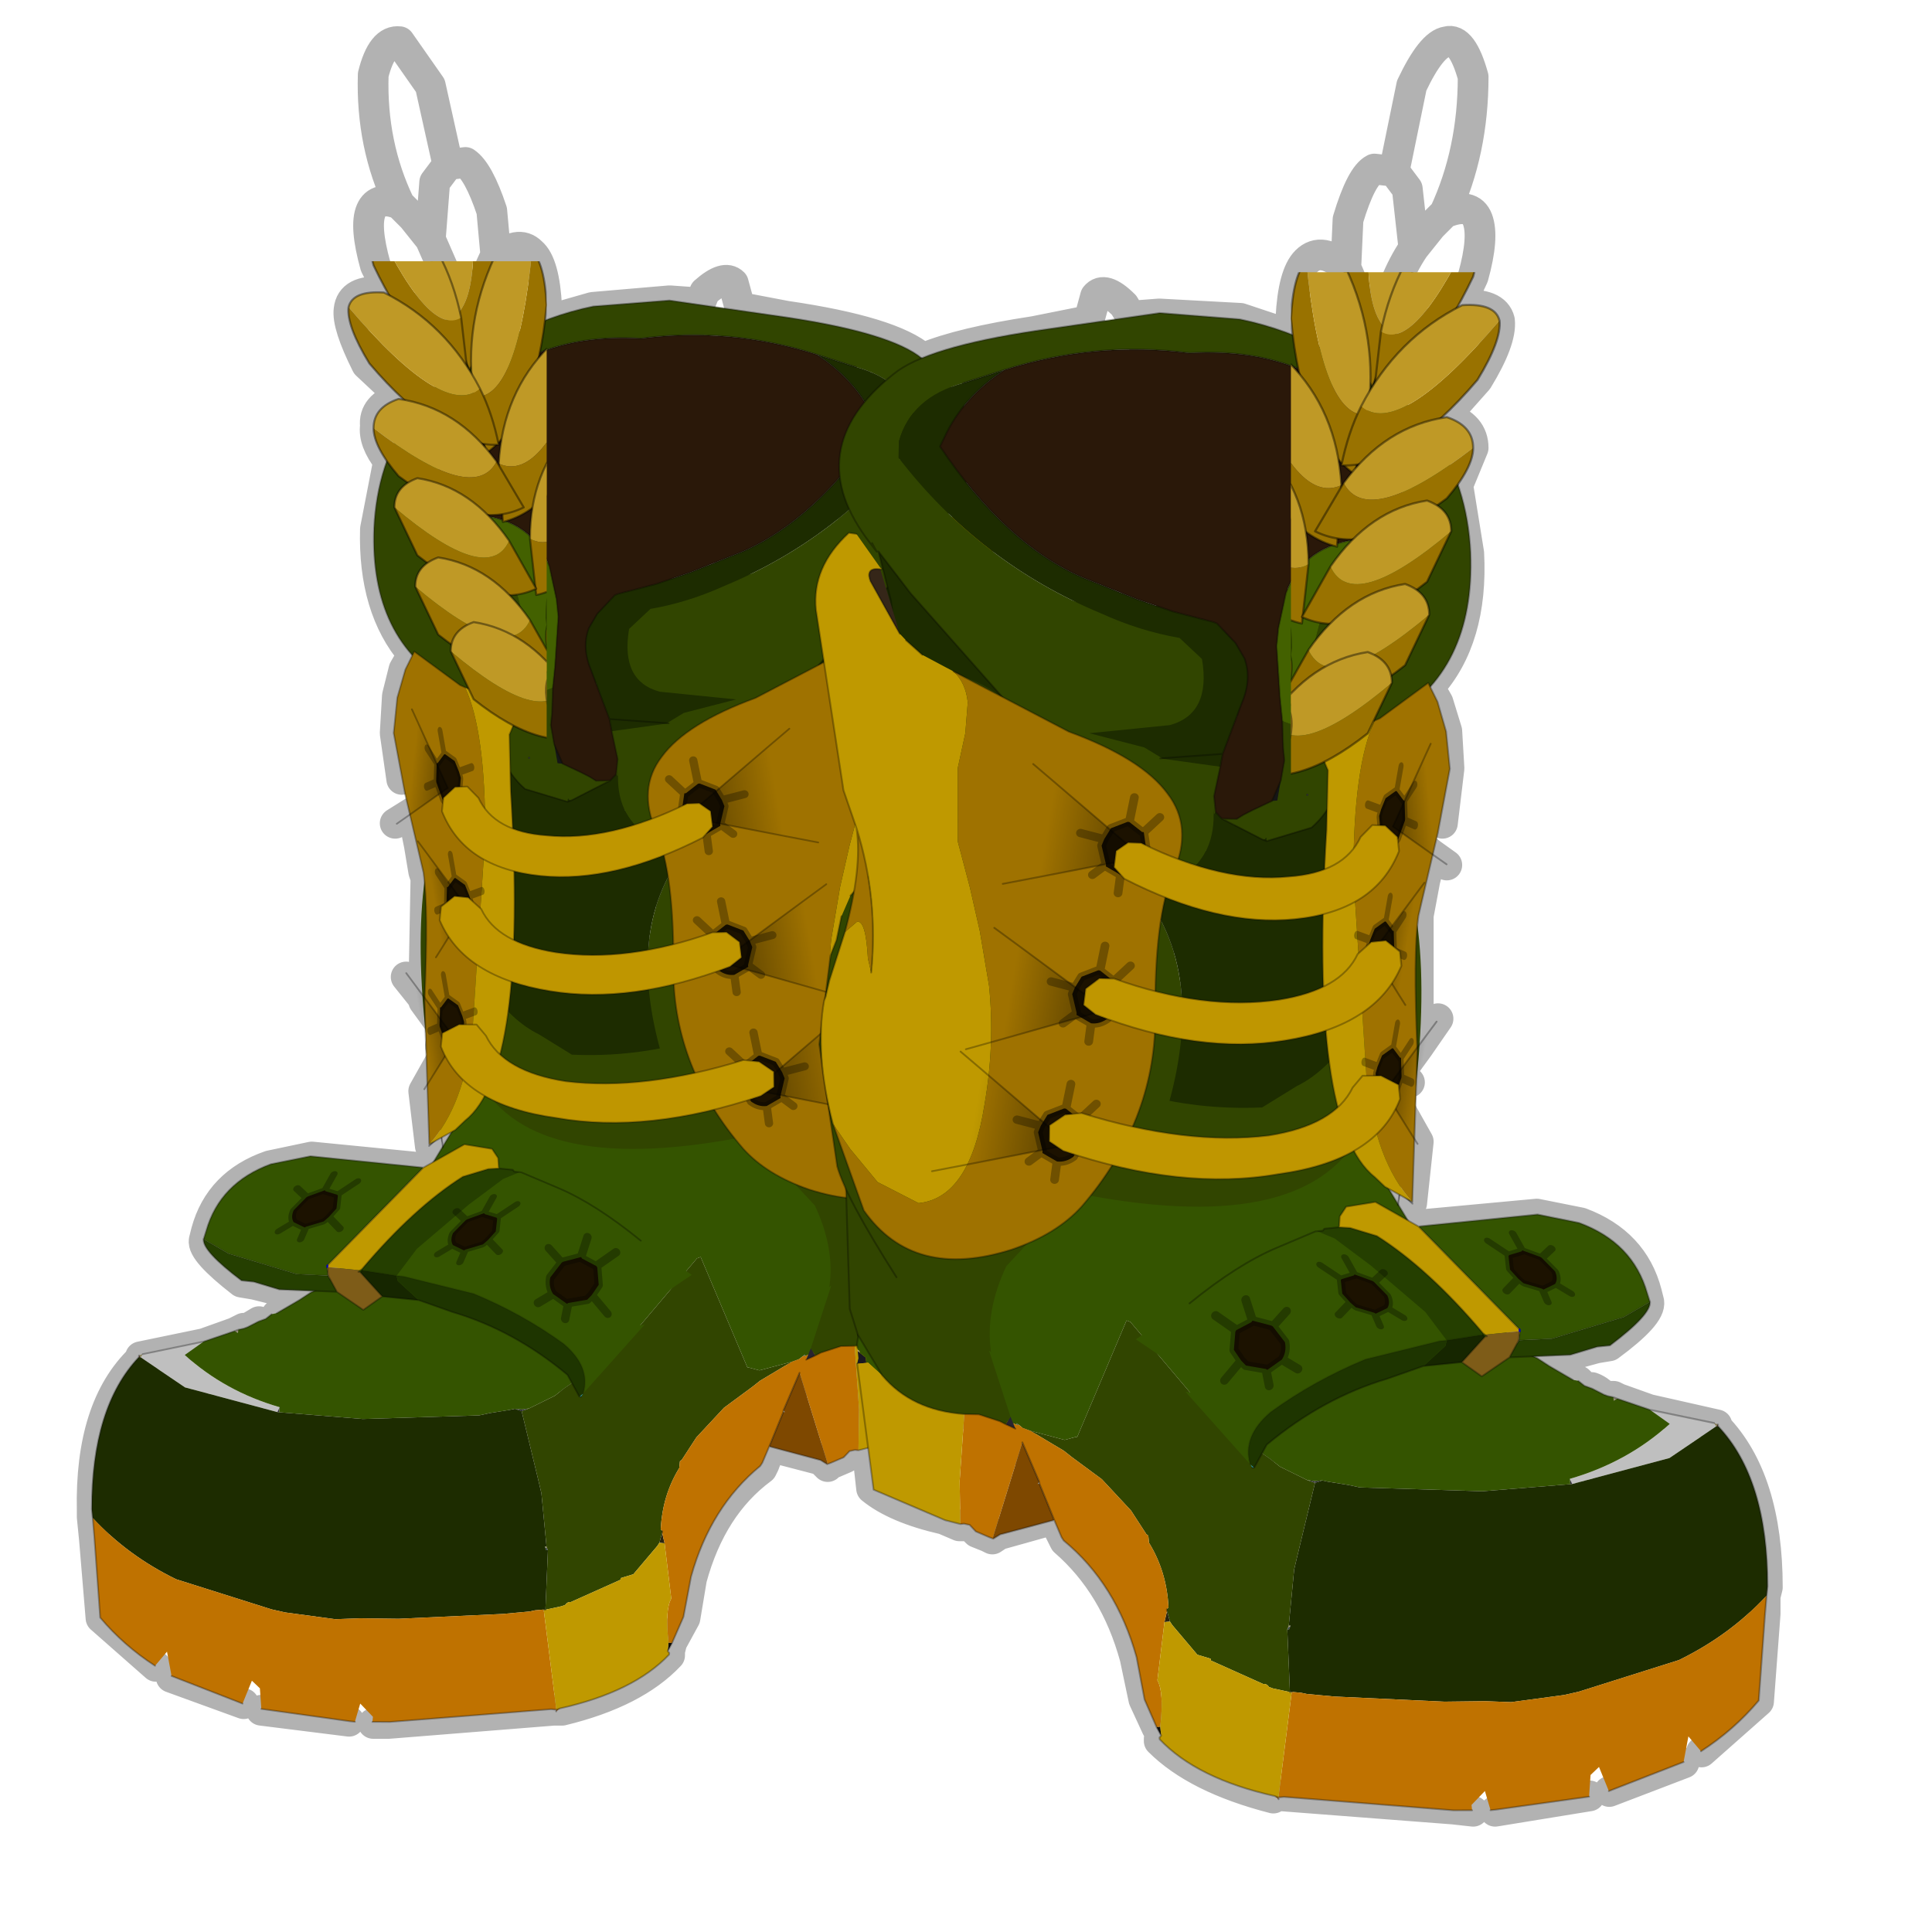 <?xml version="1.0" encoding="UTF-8" standalone="no"?>
<svg xmlns:xlink="http://www.w3.org/1999/xlink" height="440.0px" width="440.0px" xmlns="http://www.w3.org/2000/svg">
  <g transform="matrix(10.0, 0.0, 0.0, 10.0, 0.0, 0.0)">
    <use height="44.0" transform="matrix(1.0, 0.0, 0.0, 1.0, 0.0, 0.0)" width="44.0" xlink:href="#shape0"/>
    <use height="42.65" transform="matrix(0.792, 0.08, -0.078, 0.769, 4.954, 5.763)" width="24.25" xlink:href="#sprite0"/>
    <use height="18.05" transform="matrix(-0.95, 0.0, 0.0, 0.95, 18.245, 0.535)" width="13.0" xlink:href="#sprite2"/>
    <use height="42.65" transform="matrix(-0.834, 0.084, 0.082, 0.81, 37.246, 5.995)" width="24.25" xlink:href="#sprite0"/>
    <use height="18.05" transform="matrix(1.0, 0.0, 0.0, 1.0, 23.3, 0.5)" width="13.0" xlink:href="#sprite2"/>
  </g>
  <defs>
    <g id="shape0" transform="matrix(1.0, 0.0, 0.0, 1.0, 0.0, 0.0)">
      <path d="M44.0 44.0 L0.0 44.0 0.0 0.0 44.0 0.0 44.0 44.0" fill="#43adca" fill-opacity="0.0" fill-rule="evenodd" stroke="none"/>
      <path d="M35.2 29.7 L35.05 29.4 34.65 29.25 34.5 29.15 34.1 29.6 34.6 30.25 34.6 30.3 34.6 30.5 35.35 30.5 36.95 30.0 37.55 29.65 37.5 29.45 Q37.2 28.3 36.0 27.85 L35.0 27.65 32.3 27.9 34.1 29.6 M35.05 29.4 L35.1 29.4 35.4 29.3 35.4 29.0 35.1 28.7 35.05 28.65 34.65 28.5 34.65 28.55 34.35 28.6 34.35 28.65 34.35 28.95 34.5 29.15 M35.1 28.7 L35.3 28.5 M34.6 30.5 L34.55 30.65 34.35 30.9 35.1 31.0 35.8 30.85 36.35 30.7 36.65 30.65 Q37.6 29.95 37.55 29.65 M38.75 39.9 L40.05 38.75 40.2 36.75 40.2 36.35 40.25 36.15 Q40.25 33.7 39.1 32.5 L39.1 32.45 37.55 32.1 36.85 31.85 36.75 31.8 36.65 31.8 36.55 31.8 Q36.4 31.65 36.25 31.6 L36.1 31.6 35.95 31.45 35.3 31.1 35.1 31.0 M35.4 29.3 L35.75 29.5 M36.65 40.8 L38.35 40.15 M31.75 3.9 L31.3 3.85 Q31.0 4.0 30.7 5.0 L30.65 6.1 Q31.2 7.3 31.2 8.55 L31.2 8.75 31.25 8.8 31.3 8.7 31.3 8.65 31.45 7.55 31.5 7.4 Q31.7 6.4 32.2 5.65 L32.05 4.3 31.75 3.9 32.15 1.95 Q32.6 1.0 32.95 0.95 33.3 0.85 33.55 1.75 33.55 3.45 32.9 4.85 33.5 4.6 33.65 5.0 33.8 5.4 33.55 6.3 L33.2 7.05 33.3 6.95 Q34.05 6.9 34.15 7.3 34.2 7.75 33.65 8.65 L32.85 9.55 32.95 9.5 Q33.55 9.7 33.55 10.2 L33.2 11.05 33.45 12.6 Q33.55 14.55 32.55 15.65 L32.75 16.0 32.95 16.65 33.0 17.5 32.85 18.75 M32.2 5.65 L32.6 5.15 32.9 4.85 M24.95 6.75 L24.8 7.3 24.8 7.6 24.9 8.0 25.25 8.95 25.55 9.05 26.2 9.9 26.25 9.45 26.3 9.15 26.3 9.1 26.1 7.95 25.75 7.2 25.6 6.95 Q25.15 6.5 24.95 6.75 M25.75 7.2 L26.4 7.15 28.25 7.25 29.45 7.65 29.4 7.25 Q29.45 6.25 29.75 5.95 30.1 5.6 30.65 6.1 M29.6 8.5 L29.6 8.45 29.5 8.4 29.6 8.5 Q29.85 9.8 30.5 10.5 L30.55 10.55 30.95 9.45 31.0 9.3 31.0 9.25 31.2 8.9 31.2 8.75 M29.5 8.4 L29.35 8.25 28.65 8.15 28.4 8.35 Q28.15 8.75 28.25 9.7 L28.4 10.15 28.8 10.2 Q29.55 11.0 29.75 12.15 L30.4 12.45 30.45 12.45 30.5 12.25 29.95 12.1 30.55 11.1 30.55 11.05 30.5 10.5 M28.4 10.15 Q28.15 10.15 28.05 10.3 L28.1 10.5 28.1 10.95 28.1 11.15 27.9 11.95 27.95 11.9 Q28.4 11.8 28.55 12.1 L28.65 12.4 Q29.2 13.15 29.35 14.1 L29.65 14.2 29.7 14.05 29.65 14.05 29.7 14.0 29.8 12.85 29.8 12.8 29.75 12.15 M28.05 10.3 L27.95 10.2 27.3 10.25 27.25 10.35 Q27.25 11.6 26.7 12.05 L26.7 12.2 26.7 12.5 26.7 12.6 26.85 13.4 26.85 13.45 26.95 13.4 27.1 13.3 Q27.3 12.5 27.9 11.95 M26.3 9.1 Q26.55 8.75 26.8 8.95 L27.2 9.8 27.25 10.35 M28.65 8.15 L27.1 8.05 26.1 7.95 M25.25 8.95 L25.0 9.05 Q24.8 9.25 25.0 10.0 L25.3 10.65 25.35 10.65 Q26.15 11.2 26.65 12.1 L26.65 12.0 26.35 11.25 26.35 11.15 26.2 9.9 M26.65 12.0 L26.7 12.05 M26.7 12.2 L26.65 12.1 M25.3 12.45 Q24.75 12.5 24.75 12.85 L24.8 13.2 25.15 13.75 25.4 13.95 25.65 13.85 26.75 14.55 26.9 14.7 27.05 14.7 27.5 14.65 27.45 14.5 27.0 14.6 27.0 14.0 27.0 13.8 27.0 13.7 26.95 13.6 26.75 13.35 25.6 12.55 25.3 12.45 M26.95 13.4 L27.05 13.45 27.1 13.3 M26.85 13.4 L26.75 13.35 M27.0 13.7 L27.05 13.6 26.95 13.6 M27.05 13.6 L27.05 13.45 M25.6 12.55 L24.95 11.8 Q24.65 11.2 24.75 10.85 24.8 10.6 25.3 10.65 M27.45 14.5 L27.55 14.45 27.65 14.15 Q27.85 13.55 28.3 13.2 L28.4 13.2 28.55 13.2 28.6 13.05 28.65 12.4 M28.55 13.2 L28.9 13.45 29.05 13.9 28.95 14.35 28.9 14.5 Q29.2 14.5 29.3 14.75 L29.35 14.8 29.4 14.95 29.4 14.75 29.35 14.1 M27.8 10.9 L28.1 10.5 M31.25 8.8 L31.3 8.75 31.3 8.7 M31.3 8.75 L31.35 8.65 Q32.05 7.6 33.2 7.05 M31.2 8.9 L31.25 8.8 M30.55 10.55 L30.55 10.6 30.6 10.6 30.95 10.6 Q31.75 9.7 32.85 9.55 M30.95 10.6 L30.9 10.65 30.95 10.6 M30.6 10.6 L30.8 10.75 30.9 10.65 M30.5 12.25 L30.8 12.3 Q31.25 11.8 31.85 11.6 L32.15 11.5 32.5 11.4 32.75 11.5 32.95 11.35 33.2 11.05 M30.8 10.75 L30.6 11.0 30.55 11.1 M29.7 14.0 L30.3 12.9 30.75 12.35 30.45 12.45 M29.8 12.8 L30.15 12.55 30.4 12.45 M29.7 14.05 L30.0 14.2 30.3 14.2 Q31.05 13.45 32.0 13.3 L32.25 13.45 32.5 13.25 33.05 12.1 32.75 11.5 M30.75 12.35 L30.8 12.3 M29.6 8.45 L29.45 7.65 M16.85 7.0 L16.7 6.45 Q16.5 6.25 16.05 6.65 L15.95 6.9 15.65 7.65 Q15.45 8.15 15.4 8.7 L15.5 9.0 15.55 9.45 Q15.75 9.0 16.1 8.65 L16.4 8.55 16.7 7.7 16.8 7.3 16.85 7.0 17.9 7.2 Q20.3 7.55 21.0 8.15 L21.05 8.15 Q21.9 7.8 23.55 7.55 L24.8 7.3 M9.15 17.75 L9.0 16.7 9.05 15.85 9.2 15.25 9.4 14.9 Q8.5 13.85 8.55 12.05 L8.85 10.5 Q8.5 10.05 8.55 9.7 8.5 9.25 9.1 9.05 L9.15 9.05 8.35 8.3 Q7.9 7.4 7.95 7.05 8.0 6.6 8.7 6.65 L8.9 6.75 8.55 6.05 Q8.3 5.15 8.45 4.8 8.6 4.45 9.1 4.65 8.45 3.3 8.5 1.7 8.7 0.9 9.1 0.95 L9.8 1.95 10.2 3.75 10.6 3.7 Q10.9 3.9 11.2 4.8 L11.3 5.9 Q11.8 5.45 12.1 5.75 12.4 6.0 12.45 7.0 L12.45 7.3 13.5 7.0 15.25 6.85 15.95 6.9 M19.5 8.35 L18.6 8.1 19.7 9.15 20.2 8.65 20.35 8.5 21.05 8.15 M16.4 8.55 L16.65 8.65 16.6 9.55 16.3 10.2 Q16.8 10.15 16.85 10.4 L16.65 11.3 16.1 12.0 16.4 11.9 16.85 12.3 16.8 12.65 16.9 12.6 18.2 11.8 18.25 11.75 19.15 10.9 Q19.0 10.0 19.7 9.15 M15.4 8.7 Q15.1 8.35 14.9 8.55 L14.55 9.3 14.55 9.9 15.05 11.45 15.35 10.7 15.55 9.45 M15.05 11.45 L15.05 11.55 Q15.5 10.7 16.3 10.2 M15.05 11.55 L15.05 11.9 15.05 12.05 14.95 12.8 15.0 12.75 16.1 12.0 M14.95 12.8 L14.9 12.85 14.85 12.8 14.7 12.85 14.75 13.0 14.8 13.0 15.0 12.75 M14.75 13.0 L14.75 13.05 14.75 13.1 14.8 13.0 M14.85 12.8 L14.7 12.7 14.7 12.85 M14.7 12.7 L14.65 12.65 14.45 12.45 14.2 12.1 13.9 11.5 13.85 11.35 13.35 11.45 13.2 11.6 13.15 11.8 13.15 11.85 13.25 12.45 13.35 12.6 13.5 12.6 13.85 13.0 14.05 13.35 14.2 13.7 14.4 13.8 14.75 13.9 14.75 13.2 14.75 13.1 M14.4 13.8 L14.3 13.95 14.9 13.95 14.95 13.9 15.25 13.6 Q15.6 13.35 16.0 13.2 L16.3 13.3 16.5 13.1 16.8 12.65 M16.3 13.3 L16.4 13.45 16.4 13.6 Q16.45 13.9 16.1 14.45 L15.95 14.6 16.0 14.85 15.75 15.65 16.0 15.85 16.0 16.0 16.0 16.2 15.9 16.55 Q16.4 16.2 17.25 15.9 L18.75 15.25 18.75 15.15 18.75 15.1 18.6 13.9 Q18.5 12.9 19.35 12.15 M19.15 10.9 L19.35 11.6 19.8 12.35 20.0 12.55 20.45 13.1 20.45 13.15 20.5 13.2 20.5 13.25 20.75 13.55 22.85 16.0 24.35 16.65 25.75 17.35 25.6 16.95 25.6 16.75 25.65 16.6 Q25.7 16.45 25.9 16.4 L25.6 15.55 25.7 15.3 25.55 15.15 Q25.15 14.6 25.2 14.25 L25.25 14.05 25.4 13.95 M24.8 13.2 L24.65 13.15 23.35 12.35 23.3 12.3 22.0 11.0 21.4 10.2 21.5 9.95 21.95 9.25 22.85 8.4 21.9 8.7 M21.0 14.9 L20.5 14.45 20.45 14.35 20.35 14.3 20.0 13.65 19.8 13.2 Q19.7 12.95 20.15 13.0 L20.0 12.55 M20.3 13.7 L20.25 13.35 20.15 13.0 M16.7 7.7 L18.6 8.1 M22.85 16.0 L21.9 15.45 M14.9 13.95 L14.5 14.45 14.3 14.95 14.25 15.1 14.2 15.1 14.15 15.25 14.3 15.3 14.4 15.3 15.2 14.65 15.6 14.45 15.95 14.6 M15.75 15.65 L15.6 15.6 15.2 15.8 14.45 16.4 14.35 16.55 14.25 16.65 14.1 16.85 14.05 17.0 13.9 17.35 13.85 17.55 13.8 17.55 13.75 17.65 14.0 17.7 14.1 17.7 15.0 17.45 15.7 16.85 15.9 16.55 M17.0 18.1 L16.5 18.25 16.5 18.4 16.45 18.8 16.5 18.85 18.6 19.2 M17.95 16.6 L16.35 18.05 16.5 18.25 M15.8 17.3 L15.95 17.85 16.0 17.85 Q16.15 17.85 16.3 18.0 L16.35 18.05 M15.25 17.8 L15.6 18.1 15.65 18.1 15.95 17.85 M10.65 18.45 L10.5 18.2 10.3 18.35 10.25 18.85 11.05 19.6 11.7 19.85 12.35 19.95 15.15 19.5 16.0 19.1 16.15 19.05 16.15 19.0 15.8 18.9 15.6 18.5 15.55 18.5 15.15 18.55 14.85 18.7 14.5 18.85 12.45 19.1 11.65 18.9 Q11.3 18.75 11.05 18.45 L10.9 18.25 10.65 18.0 10.55 17.95 10.5 18.2 M15.15 18.55 L15.55 18.4 15.6 18.1 M15.55 18.5 L15.55 18.4 M11.7 19.85 L11.7 21.45 12.65 21.75 14.75 21.7 15.35 21.55 15.25 20.0 15.15 19.5 M16.45 18.8 L16.45 18.85 16.5 18.85 M16.45 18.85 L16.2 19.0 16.15 19.05 16.2 19.4 M16.2 19.0 L16.15 19.0 M15.0 17.45 Q14.6 17.95 14.85 18.7 M18.75 15.25 L19.2 18.05 19.5 18.8 19.5 18.85 19.8 19.9 Q20.0 21.0 19.85 22.15 M19.5 18.85 L19.5 20.2 19.35 20.9 19.25 21.25 18.9 22.35 18.8 22.7 18.8 22.75 18.75 22.8 18.7 23.45 Q18.65 24.4 19.0 25.6 19.2 26.5 19.7 27.6 20.8 29.2 23.05 28.45 L23.35 28.35 Q24.15 28.0 24.65 27.5 L24.85 27.3 25.35 26.55 24.45 26.3 24.4 26.3 24.0 26.4 23.95 26.85 M19.35 20.9 Q19.1 21.05 19.1 21.25 L19.05 21.45 18.9 21.75 18.8 22.6 18.8 22.75 M18.8 22.6 L17.3 22.2 17.0 22.1 16.75 22.2 16.8 22.6 M16.4 20.5 L16.55 21.05 16.6 21.05 Q16.75 21.05 16.9 21.2 L17.1 21.4 17.5 21.15 18.8 20.15 M16.25 21.3 L16.3 21.3 16.2 21.3 16.25 21.3 M17.5 21.15 L17.1 21.45 17.1 21.6 17.05 22.0 17.3 22.2 M17.1 21.4 L17.1 21.45 M16.3 21.3 L16.55 21.05 M14.8 22.6 L12.55 22.6 11.65 22.4 11.6 23.05 11.4 24.05 Q11.9 24.5 12.9 24.7 L15.9 24.5 Q15.4 23.55 15.35 22.45 L14.8 22.6 M16.75 22.2 L16.45 22.15 15.35 22.45 M15.8 21.85 L16.2 21.7 16.15 21.7 16.2 21.3 15.35 21.55 M16.45 22.15 L16.4 22.1 16.2 21.7 M17.05 22.0 L17.0 22.1 M16.2 21.3 L15.85 21.0 M16.9 24.25 L16.95 24.3 17.0 24.3 17.1 24.2 16.9 24.25 16.6 24.0 M16.55 24.85 L16.95 24.7 16.9 24.7 16.95 24.3 M17.55 25.6 L17.5 25.2 17.15 25.1 17.1 25.1 16.3 25.3 16.8 25.95 16.95 26.15 18.2 27.05 18.45 27.15 19.25 27.35 19.25 26.95 19.1 26.6 18.8 25.15 18.15 25.05 17.8 25.0 17.5 25.2 M17.1 25.1 L16.95 24.7 M15.9 24.5 L16.9 24.25 M18.7 23.45 L18.7 23.55 18.65 23.8 18.8 25.15 M18.7 23.55 L17.8 24.35 17.85 24.45 18.35 24.3 M17.85 24.45 L17.85 24.6 17.85 24.95 18.15 25.05 M17.15 23.5 L17.3 24.05 17.35 24.05 17.65 24.2 17.8 24.35 M17.85 24.95 L17.8 25.0 M17.1 24.2 L17.3 24.05 M24.45 22.45 L24.45 22.5 24.4 22.6 24.45 23.05 24.6 23.2 24.8 23.25 25.1 23.2 25.2 23.15 25.4 22.75 25.45 22.7 25.4 22.35 25.35 22.3 25.0 22.05 24.95 22.05 Q24.8 22.05 24.6 22.2 L24.45 22.45 24.4 22.45 24.45 22.5 M24.4 22.45 L22.7 21.2 M24.45 23.05 L24.25 23.3 24.6 23.2 M24.45 26.3 L24.6 25.9 24.65 25.85 24.55 25.45 24.45 25.35 24.2 25.2 24.15 25.2 Q24.0 25.2 23.8 25.35 L23.7 25.55 23.65 25.6 23.6 25.75 23.65 26.2 23.7 26.25 24.0 26.4 M25.35 26.55 L29.05 26.75 30.8 26.25 30.85 26.2 31.35 25.85 31.6 25.6 31.5 25.05 31.35 24.95 31.3 24.9 31.3 24.45 31.15 24.45 31.1 24.5 31.0 24.5 30.7 24.75 30.45 25.15 Q30.0 25.65 28.85 25.85 L25.8 25.7 24.65 25.4 24.55 25.45 M24.65 25.4 L24.45 25.35 M23.65 25.6 L23.1 25.5 M24.2 25.2 L24.35 24.65 M23.7 25.55 L21.9 24.0 22.55 23.75 24.25 23.3 M32.25 13.45 Q32.55 13.65 32.55 14.0 L32.0 15.15 31.7 15.4 31.7 15.55 31.4 16.4 31.45 16.35 32.5 15.55 32.55 15.65 M30.3 14.2 L29.9 14.7 29.8 14.8 29.4 15.5 29.35 15.65 29.25 15.95 29.85 15.4 30.2 15.2 Q30.65 14.95 31.15 14.85 L31.3 14.9 31.7 15.4 M29.25 15.95 L29.3 16.05 29.4 16.75 29.35 16.95 29.0 17.65 29.2 17.65 30.2 17.35 31.15 16.7 31.2 16.65 31.4 16.4 M30.9 18.35 L31.45 18.45 31.55 18.2 31.75 18.0 31.8 18.0 31.9 17.45 M31.95 18.25 L32.0 18.25 32.15 17.85 31.95 18.25 31.8 18.0 M29.2 17.65 L29.15 17.8 29.15 18.05 28.95 18.25 Q28.75 18.45 28.5 18.45 L28.3 18.55 28.2 18.65 27.8 18.65 28.1 18.85 28.8 19.15 28.85 19.2 29.85 18.85 30.25 18.45 30.25 17.55 30.2 17.35 M27.8 18.65 L27.75 18.55 27.65 18.55 26.75 18.3 Q27.1 18.85 26.85 19.6 L27.25 19.7 29.35 20.0 30.15 19.85 30.2 18.9 30.25 18.45 M26.85 19.6 L26.55 19.45 26.05 19.4 25.85 19.8 25.45 19.9 25.45 19.95 25.6 20.0 26.55 20.45 Q28.1 21.05 29.45 20.95 L30.15 20.85 30.85 20.55 31.7 19.75 31.6 19.2 31.45 19.1 31.4 19.05 31.4 18.75 31.2 18.8 30.95 19.05 30.85 19.25 30.15 19.85 M31.7 19.75 L31.85 19.4 31.85 19.1 31.8 19.1 31.6 19.2 M31.65 20.45 L31.55 21.0 31.65 21.1 31.85 20.8 32.45 20.05 32.6 19.45 32.05 19.0 31.95 18.9 31.85 19.1 M32.0 18.25 L32.0 18.65 31.95 18.7 32.05 19.0 M31.95 18.9 L31.95 18.7 M31.45 18.45 L31.4 18.55 31.4 18.75 M32.6 19.45 L32.95 19.7 M32.15 17.85 L32.6 16.95 M27.55 14.45 L27.5 14.65 27.45 14.95 27.5 15.75 27.5 15.85 27.55 15.85 27.95 15.75 Q28.15 14.95 28.7 14.5 L28.9 14.5 M26.9 14.7 L27.25 15.15 27.4 15.5 27.5 15.75 M27.55 15.85 L27.6 16.0 27.35 16.05 27.65 16.45 27.9 17.05 27.85 16.3 27.85 16.25 27.95 15.75 M27.9 17.05 L27.9 17.15 28.2 16.4 28.25 16.35 28.5 16.0 28.65 15.85 28.7 15.8 28.85 15.8 29.2 15.9 29.25 15.95 M29.4 15.5 L29.4 14.95 M27.75 18.55 L28.0 18.5 28.0 18.45 27.9 18.45 27.9 18.2 27.7 17.8 27.65 17.65 27.5 17.4 27.45 17.35 27.3 17.2 26.45 16.55 26.05 16.35 25.9 16.4 M27.35 16.05 Q26.8 15.4 26.05 15.15 L25.7 15.3 M25.75 17.35 L25.95 17.65 26.75 18.3 M26.05 19.4 L26.1 19.35 26.1 19.25 26.0 18.95 25.65 18.7 25.6 18.7 25.25 18.85 25.1 19.1 25.05 19.25 25.1 19.7 25.15 19.75 25.45 19.9 25.45 19.95 25.4 20.35 M25.1 19.7 L25.1 19.75 25.15 19.75 M26.55 19.45 L26.1 19.25 M26.0 18.95 L26.4 18.6 M25.65 18.7 L25.8 18.15 M27.45 17.35 L27.7 17.35 27.9 17.35 27.9 17.15 M27.9 18.2 L27.85 17.55 27.85 17.45 27.8 17.45 27.7 17.8 M27.8 17.45 L27.7 17.35 M27.85 17.45 L27.9 17.35 M28.0 18.45 Q28.55 18.35 29.0 17.65 M25.4 22.35 L26.3 22.65 26.45 21.0 26.55 20.45 M25.4 22.75 L25.8 22.95 M25.35 22.3 L25.75 21.95 M25.1 23.2 L26.3 23.6 26.9 23.7 29.25 23.75 30.2 23.5 30.95 23.15 31.4 22.75 31.35 22.2 31.2 22.1 31.15 22.05 31.15 21.55 30.9 21.75 30.9 21.8 30.15 22.55 29.15 22.85 26.95 22.75 26.3 22.65 M25.0 22.05 L25.15 21.5 M25.8 25.7 Q26.25 24.7 26.3 23.6 M31.55 21.0 L31.5 21.0 31.3 21.2 31.2 21.45 31.15 21.55 M31.35 22.2 L31.55 22.1 31.7 21.7 31.75 21.65 31.75 21.6 31.75 21.25 31.7 21.25 31.65 21.1 M32.45 20.05 L32.3 20.85 32.3 21.15 32.3 23.75 32.3 23.85 32.75 23.2 M31.75 21.25 L31.85 20.8 M31.7 21.7 L31.95 21.8 31.9 21.75 31.75 21.6 M31.4 22.75 L31.7 22.4 31.9 22.0 31.95 21.8 M31.95 22.85 L31.7 22.4 M30.15 22.55 L30.15 20.85 M31.2 21.45 L30.85 21.35 M31.5 25.05 L31.7 24.95 31.85 24.75 31.85 24.55 31.9 24.5 31.9 24.4 31.9 24.1 31.85 24.1 31.7 23.85 31.65 23.85 31.45 24.05 31.35 24.3 31.3 24.4 31.3 24.45 M31.35 24.3 L31.15 24.45 M31.85 24.55 L32.1 24.65 M31.9 24.4 L32.3 23.85 M31.7 23.85 L31.8 23.3 M31.9 24.1 L32.3 23.75 M30.45 25.15 L30.3 24.2 30.2 23.5 M31.6 25.6 L31.85 25.2 31.9 25.0 31.85 24.75 M30.85 26.2 L31.35 26.8 31.55 27.05 31.7 27.15 31.85 27.2 31.9 27.25 32.1 27.4 32.15 27.4 32.3 26.0 31.85 25.2 M25.25 18.85 L23.55 17.45 M24.6 25.9 L25.0 26.1 M24.65 25.4 L24.95 25.1 M24.8 23.25 L24.75 23.7 M25.1 19.1 L24.55 19.0 M24.9 8.0 L22.85 8.4 M22.85 20.15 L25.1 19.75 M9.1 4.65 L9.4 4.95 9.8 5.45 9.9 4.15 10.2 3.75 M9.8 5.45 L10.5 7.05 10.5 7.15 10.55 8.3 10.6 8.4 10.65 8.45 10.7 8.4 10.7 8.15 Q10.75 6.95 11.25 5.9 L11.3 5.9 M8.85 10.5 L9.1 10.85 9.3 11.0 9.5 10.9 9.75 10.95 10.05 11.05 Q10.6 11.25 11.1 11.75 L11.45 11.7 11.95 11.55 11.45 10.6 11.4 10.6 11.35 10.5 11.2 10.25 11.0 10.05 10.2 9.8 10.15 9.8 9.45 9.35 9.15 9.05 M9.4 14.9 L9.4 14.85 10.5 15.6 10.6 15.7 10.65 15.75 Q10.3 15.15 10.3 14.8 L10.3 14.75 10.0 14.5 Q9.5 13.8 9.5 13.35 9.45 13.05 9.7 12.85 L9.5 12.7 Q9.0 12.0 9.0 11.55 8.95 11.2 9.3 11.0 M10.7 8.4 L10.7 8.55 10.9 8.9 11.0 9.1 11.4 10.05 11.5 9.95 12.25 8.2 12.3 8.05 12.45 7.3 M12.3 8.05 L12.45 8.0 12.5 7.9 13.1 7.8 14.6 7.7 15.65 7.65 M12.25 8.2 L12.45 8.0 M13.1 7.8 L13.45 8.05 Q13.7 8.35 13.55 9.3 L13.45 9.65 Q13.65 9.65 13.8 9.9 L13.9 9.75 14.45 9.8 14.55 9.9 M13.8 9.9 Q13.65 10.1 13.65 10.65 L13.85 11.35 M11.45 11.7 L11.5 11.85 11.5 11.9 11.6 11.9 12.2 11.6 Q12.35 10.45 13.0 9.75 L13.45 9.65 M10.7 8.55 L10.65 8.45 M11.2 10.25 L11.35 10.1 11.0 10.05 M11.4 10.05 L11.4 10.1 11.35 10.1 M11.4 10.6 L11.5 9.95 M11.5 11.85 L11.1 11.75 11.6 12.35 12.2 13.4 11.85 13.55 11.65 13.55 11.9 13.9 12.1 14.15 12.45 14.75 Q12.4 14.25 12.5 14.05 L12.55 13.45 12.25 13.55 12.1 12.3 12.1 12.25 11.8 12.0 11.6 11.9 M11.65 13.55 Q10.9 12.85 10.0 12.7 L9.7 12.85 M12.45 14.75 L12.5 14.95 12.6 15.2 12.65 15.15 13.0 15.05 13.1 15.05 13.2 15.15 13.4 15.35 13.55 15.6 13.6 15.7 13.85 16.3 13.85 16.2 13.9 15.6 13.9 15.5 13.8 15.0 13.55 14.4 13.25 14.0 13.1 13.8 12.95 13.8 Q12.65 13.8 12.5 14.05 M12.55 13.45 L12.6 13.2 Q12.75 12.45 13.15 11.85 M12.95 13.8 L12.9 13.75 Q12.75 13.1 12.9 12.85 13.05 12.6 13.35 12.6 M12.1 12.25 L12.2 11.6 M8.9 6.75 Q9.9 7.3 10.55 8.3 M14.2 15.1 L13.8 15.0 M14.2 13.7 L14.3 14.3 14.3 14.95 M12.6 15.2 L12.5 15.3 Q12.4 15.5 12.45 15.95 L12.5 16.2 12.8 16.85 Q13.25 17.5 13.8 17.55 M12.8 16.85 L12.6 16.8 12.65 16.95 12.65 17.0 12.85 17.4 Q13.05 17.6 13.25 17.6 L13.4 17.7 13.55 17.8 13.9 17.8 14.0 17.7 M14.0 16.65 L14.15 16.55 13.9 16.55 13.9 16.7 13.95 16.7 14.0 16.65 M13.9 17.35 L13.9 16.75 13.9 16.7 M13.85 16.3 L13.9 16.55 M14.15 16.55 L14.35 16.55 M14.4 15.3 L14.1 15.7 13.85 16.2 M10.3 14.75 Q10.3 14.4 10.7 14.2 L10.8 14.15 11.75 14.5 11.95 14.65 12.6 15.2 M11.65 18.9 L11.6 18.0 11.6 17.5 11.6 16.75 11.7 16.55 10.8 15.95 10.65 15.75 M11.6 17.5 L12.0 18.0 12.95 18.3 13.0 18.25 13.7 18.0 13.9 17.8 M10.0 16.65 L10.15 17.2 10.35 17.4 10.45 17.65 11.0 17.5 M9.35 16.2 L9.95 17.45 10.15 17.2 M9.0 18.75 L9.4 18.5 9.9 18.2 10.0 17.85 9.95 17.85 9.95 17.45 M10.3 18.35 L10.1 18.25 10.1 18.5 10.25 18.85 M10.1 18.25 L10.05 18.1 9.9 18.2 M10.05 18.1 L10.0 17.85 M10.45 17.65 L10.5 17.8 10.55 17.95 M10.0 21.85 L10.25 21.4 10.05 21.0 Q10.0 20.85 10.1 20.75 L10.1 20.7 10.15 20.6 10.15 20.25 10.05 19.85 9.55 19.25 9.65 19.85 9.7 20.0 9.65 22.65 10.05 23.0 10.25 22.75 10.1 22.2 M10.05 19.85 L10.25 20.15 10.35 20.0 10.2 19.45 M13.95 16.7 L14.05 17.0 M12.6 16.8 L11.7 16.55 M9.4 18.5 L9.55 19.25 M11.05 20.3 L10.65 20.45 10.7 20.5 Q10.95 20.55 11.0 20.7 L11.0 20.75 11.7 21.45 M10.7 20.5 L10.7 20.6 10.7 21.0 10.85 21.25 M10.35 20.0 L10.55 20.2 10.65 20.45 M10.1 20.75 L10.2 20.65 10.15 20.65 10.15 20.6 M10.7 21.0 L10.5 21.15 10.45 21.65 10.9 22.0 11.65 22.4 M10.5 21.15 L10.3 21.05 10.2 20.65 M10.15 20.25 L10.25 20.15 M6.3 29.95 Q6.4 29.85 6.8 29.65 6.9 29.55 7.05 29.5 L6.4 29.4 5.8 29.25 5.5 29.2 Q4.6 28.5 4.65 28.25 L4.7 28.05 Q5.0 26.95 6.15 26.55 L7.1 26.35 9.65 26.6 9.85 26.5 10.1 26.15 10.1 26.1 10.1 25.95 10.05 25.95 Q9.95 26.0 9.8 26.1 L9.65 24.85 10.1 24.05 10.05 23.9 Q10.0 23.8 10.1 23.65 L10.1 23.4 10.05 23.4 10.05 23.35 9.65 22.8 9.65 22.75 9.25 22.25 M9.65 22.65 L9.65 22.8 M10.25 22.75 L10.45 22.95 10.55 23.15 10.55 23.2 10.6 23.35 10.75 23.4 10.8 23.4 11.1 23.65 11.4 24.05 M10.25 21.4 L10.45 21.65 M10.75 24.0 L10.6 23.75 10.4 23.9 10.35 24.4 10.55 24.65 11.05 25.0 11.35 25.15 12.7 25.55 16.3 25.3 M10.6 23.35 L10.6 23.75 M10.4 23.9 L10.2 23.8 10.15 23.6 10.1 23.6 10.1 23.65 M10.15 23.6 L10.1 23.4 M10.35 24.4 L10.1 24.05 M11.05 25.0 L10.6 25.55 10.4 25.75 10.3 25.85 10.1 26.1 M10.1 25.95 L10.3 25.85 M9.85 26.5 L10.6 26.1 11.2 26.2 11.35 26.4 11.35 26.6 11.7 26.65 11.7 26.7 11.8 26.7 11.9 26.7 12.75 27.05 14.6 28.25 M10.05 23.35 L10.05 23.0 M12.5 28.4 L12.75 28.75 12.75 28.7 13.15 28.6 13.35 28.15 M12.2 29.65 L12.55 29.45 12.5 29.1 Q12.55 28.85 12.75 28.75 M13.15 28.6 L13.2 28.65 13.55 28.8 14.0 28.5 M13.55 28.8 L13.6 28.85 13.55 29.25 13.45 29.5 13.8 29.9 M11.9 26.7 L11.85 26.7 11.7 26.7 M9.65 26.6 L7.45 28.85 7.45 28.9 7.45 29.05 7.55 29.15 7.7 29.4 8.3 29.85 8.7 29.55 8.2 28.95 8.25 28.9 Q9.45 27.55 10.55 26.85 L11.1 26.65 11.35 26.6 M11.2 27.1 L11.0 27.6 11.05 27.6 11.35 27.7 11.8 27.4 M10.5 28.7 L10.65 28.4 10.6 28.45 10.3 28.3 9.95 28.5 M10.3 28.3 Q10.25 28.2 10.35 28.05 L10.65 27.8 10.45 27.6 M11.35 28.5 L11.1 28.25 11.0 28.3 10.65 28.4 M11.35 27.7 L11.3 28.0 11.1 28.25 M10.65 27.8 L10.65 27.75 11.0 27.6 M12.8 30.0 L12.9 29.65 12.85 29.7 12.55 29.45 M13.45 29.5 L13.3 29.55 12.9 29.65 M8.2 28.95 L8.25 28.95 8.35 29.0 9.05 29.05 9.2 29.05 10.8 29.5 Q11.95 29.95 12.8 30.6 L13.3 31.35 13.25 31.8 13.2 31.8 12.95 31.3 Q11.75 30.35 10.3 29.9 L9.55 29.6 8.9 29.55 8.75 29.55 8.7 29.55 M7.7 27.95 L7.45 27.7 7.35 27.75 7.0 27.85 6.85 28.15 M8.15 26.85 L7.7 27.15 7.65 27.45 7.45 27.7 M7.6 26.65 L7.35 27.05 7.4 27.05 7.7 27.15 M6.3 27.95 L6.65 27.75 6.7 27.5 7.0 27.25 6.75 27.0 M7.0 27.25 L7.0 27.2 7.35 27.05 M7.45 29.05 L6.75 29.05 Q5.95 28.95 5.2 28.55 L4.65 28.25 M7.0 27.85 L6.95 27.9 Q6.75 27.9 6.65 27.75 M3.55 37.95 L2.3 36.85 2.15 35.05 2.1 34.55 2.1 34.4 Q2.05 32.05 3.2 30.95 L3.2 30.9 4.65 30.6 5.35 30.35 5.45 30.3 5.55 30.25 5.65 30.25 5.9 30.1 M7.7 29.4 L7.05 29.5 M7.95 39.2 L5.95 38.95 M8.5 39.25 L8.85 39.25 12.6 38.95 12.7 38.95 12.8 38.95 Q14.45 38.55 15.25 37.7 L15.25 37.6 15.3 37.4 15.6 36.85 15.75 35.95 Q16.2 34.3 17.35 33.45 L17.4 33.35 17.55 32.95 17.85 32.15 17.85 32.1 18.2 31.3 M5.55 38.8 L3.9 38.2 M34.35 28.6 L33.9 28.3 M34.65 28.5 L34.4 28.15 M31.85 27.2 L31.85 27.45 32.05 27.75 32.3 27.9 M27.05 29.7 Q28.2 28.8 29.05 28.45 L29.95 28.05 30.05 28.05 30.15 28.05 30.2 28.0 30.5 27.95 30.5 27.7 30.65 27.5 31.35 27.35 32.05 27.75 M31.85 27.45 L31.7 27.15 M34.35 30.9 L33.75 31.35 33.25 31.0 33.1 31.0 32.4 31.1 31.6 31.45 Q30.1 31.85 28.85 32.9 L28.55 33.45 28.5 33.45 28.45 32.95 28.95 32.15 Q29.95 31.45 31.1 30.95 L32.75 30.55 32.95 30.55 33.7 30.4 33.75 30.4 33.85 30.45 33.75 30.35 Q32.55 28.9 31.35 28.15 L30.75 28.0 30.5 27.95 M29.95 28.05 L30.0 28.05 30.1 28.1 30.15 28.05 M30.85 29.05 L30.55 29.1 30.55 29.15 30.55 29.45 30.7 29.65 30.85 29.75 31.25 29.9 31.3 29.9 31.6 29.8 31.6 29.5 31.3 29.2 31.25 29.15 30.85 29.0 30.85 29.05 M30.55 29.1 L30.1 28.8 M30.85 29.0 L30.75 28.45 M31.4 30.2 L31.25 29.9 M31.6 29.8 L31.95 30.0 M30.7 29.65 L30.45 29.95 M33.25 31.0 L33.8 30.45 33.85 30.45 M28.4 29.55 L28.55 30.05 28.95 30.15 29.0 30.2 29.3 29.85 M28.55 30.05 L28.2 30.25 28.2 30.3 Q28.05 30.45 28.15 30.7 L28.25 30.95 28.4 31.05 28.85 31.15 28.9 31.15 29.25 30.95 29.3 30.5 29.0 30.2 M28.2 30.25 L27.7 29.9 M28.25 30.95 L27.9 31.4 M28.9 31.55 L28.85 31.15 M29.25 30.95 L29.6 31.15 M22.75 32.35 L22.3 32.2 21.95 32.2 Q20.75 32.1 20.1 31.35 L19.5 30.4 19.5 30.45 19.55 30.65 19.5 30.65 19.2 30.7 18.7 30.85 M21.2 26.75 L23.6 26.25 23.65 26.2 M19.5 30.4 L19.35 29.85 19.25 27.35 M33.55 41.25 L33.1 41.2 29.2 40.9 29.1 40.9 29.0 40.95 Q27.25 40.5 26.4 39.65 L26.4 39.6 26.45 39.5 26.35 39.35 26.05 38.7 25.85 37.75 Q25.4 36.1 24.25 35.1 L24.0 34.6 22.75 34.95 22.6 35.05 22.5 35.0 22.25 34.9 22.1 34.75 21.95 34.75 21.85 34.75 21.5 34.6 Q20.4 34.35 19.85 33.9 L19.75 33.0 19.55 33.05 19.5 33.05 19.35 33.1 19.25 33.2 18.9 33.35 18.85 33.4 18.7 33.25 17.55 32.95 M23.3 32.85 L23.65 33.75 23.65 33.8 24.0 34.6 M19.55 31.1 L19.75 33.0 M19.25 26.95 L20.4 29.05 M23.6 26.25 L23.7 26.25 M34.05 41.25 L36.2 40.9" fill="none" stroke="#000000" stroke-linecap="round" stroke-linejoin="round" stroke-opacity="0.302" stroke-width="0.7"/>
    </g>
    <g id="sprite0" transform="matrix(1.0, 0.0, 0.0, 1.0, 13.6, 28.65)">
      <use height="42.65" transform="matrix(1.0, 0.0, 0.0, 1.0, -13.6, -28.65)" width="24.25" xlink:href="#shape1"/>
      <use height="3.1" transform="matrix(-0.923, 0.212, -0.211, -0.91, 3.423, -12.776)" width="2.7" xlink:href="#sprite1"/>
      <use height="3.1" transform="matrix(-0.923, 0.212, -0.211, -0.91, 4.623, -8.726)" width="2.7" xlink:href="#sprite1"/>
      <use height="3.1" transform="matrix(-0.923, 0.212, -0.211, -0.91, 5.923, -4.976)" width="2.7" xlink:href="#sprite1"/>
      <use height="3.1" transform="matrix(-0.533, 0.122, -0.211, -0.91, -4.454, -12.755)" width="2.7" xlink:href="#sprite1"/>
      <use height="3.1" transform="matrix(-0.533, 0.122, -0.211, -0.91, -3.804, -9.155)" width="2.7" xlink:href="#sprite1"/>
      <use height="3.1" transform="matrix(-0.533, 0.122, -0.211, -0.91, -3.654, -5.605)" width="2.7" xlink:href="#sprite1"/>
      <use height="20.2" transform="matrix(1.0, 0.0, 0.0, 1.0, -11.15, -16.4)" width="19.05" xlink:href="#shape3"/>
      <use height="3.1" transform="matrix(-0.403, -0.527, 0.739, -0.566, -3.951, 0.84)" width="2.7" xlink:href="#sprite1"/>
      <use height="3.1" transform="matrix(-0.403, -0.527, 0.739, -0.566, -8.551, 0.64)" width="2.7" xlink:href="#sprite1"/>
      <use height="3.1" transform="matrix(-0.612, -0.801, 0.739, -0.566, -0.668, 2.36)" width="2.7" xlink:href="#sprite1"/>
      <use height="9.65" transform="matrix(1.0, 0.0, 0.0, 1.0, -5.65, -13.95)" width="10.35" xlink:href="#shape4"/>
    </g>
    <g id="shape1" transform="matrix(1.0, 0.0, 0.0, 1.0, 13.6, 28.65)">
      <path d="M9.6 -4.55 L9.95 -4.2 9.95 -4.15 9.95 -3.95 9.6 -4.55 M4.05 -6.3 L3.95 -5.9 4.0 -6.3 4.05 -6.3 M6.15 2.05 L6.3 1.9 6.3 1.95 6.25 1.95 6.15 2.05 M8.4 0.95 L8.45 0.95 8.4 0.95 M-0.5 8.3 L-0.45 8.4 -0.5 8.35 -0.5 8.3" fill="#423f39" fill-rule="evenodd" stroke="none"/>
      <path d="M-3.6 -5.45 L-3.7 -5.45 -3.75 -5.5 -3.6 -5.45" fill="#1e404d" fill-rule="evenodd" stroke="none"/>
      <path d="M10.35 -0.5 L10.35 -0.55 10.4 -0.6 10.4 -0.55 10.35 -0.5" fill="#b1a087" fill-rule="evenodd" stroke="none"/>
      <path d="M8.0 3.35 L7.85 3.35 8.0 3.35" fill="#161616" fill-rule="evenodd" stroke="none"/>
      <path d="M2.7 7.85 L2.75 7.55 2.85 7.85 2.7 7.85" fill="#2a250f" fill-rule="evenodd" stroke="none"/>
      <path d="M3.35 10.75 L3.25 11.0 3.25 10.75 3.35 10.75" fill="#120f07" fill-rule="evenodd" stroke="none"/>
      <path d="M0.35 13.0 L0.25 13.1 0.25 13.05 0.35 13.0" fill="#935618" fill-rule="evenodd" stroke="none"/>
      <path d="M-3.7 -5.45 L-3.75 -5.45 -3.75 -5.5 -3.7 -5.45" fill="#990000" fill-rule="evenodd" stroke="none"/>
      <path d="M-10.0 2.9 L-9.9 2.85 -9.9 2.95 -10.0 2.9" fill="#99937a" fill-rule="evenodd" stroke="none"/>
      <path d="M-12.55 3.85 L-10.85 3.3 -11.35 3.75 Q-10.1 4.7 -8.5 5.0 L-8.55 5.15 -11.25 4.7 -12.6 3.95 -12.55 3.85" fill="#bfbfbf" fill-rule="evenodd" stroke="none"/>
      <path d="M-0.55 8.3 L-0.5 8.3 -0.5 8.35 -0.55 8.3" fill="#b4a469" fill-rule="evenodd" stroke="none"/>
      <path d="M-0.5 8.35 L-0.45 8.4 -0.5 8.4 -0.55 8.3 -0.5 8.35" fill="#23353c" fill-rule="evenodd" stroke="none"/>
      <path d="M-12.65 3.95 L-12.65 3.9 -12.6 3.95 -12.65 3.95" fill="#603326" fill-rule="evenodd" stroke="none"/>
      <path d="M-12.65 3.9 L-12.55 3.85 -12.6 3.95 -12.65 3.9" fill="#877e57" fill-rule="evenodd" stroke="none"/>
      <path d="M-8.55 5.15 L-8.5 5.0 -8.5 5.15 -8.55 5.15" fill="#302c39" fill-rule="evenodd" stroke="none"/>
      <path d="M-1.6 4.35 L-1.4 4.3 -1.6 4.4 -1.6 4.35" fill="#272430" fill-rule="evenodd" stroke="none"/>
      <path d="M10.2 -0.2 L10.2 -0.35 10.25 -0.4 10.35 -0.5 10.4 -0.55 10.4 -0.4 10.4 -0.35 10.45 -0.2 10.2 -0.2" fill="#1a1820" fill-rule="evenodd" stroke="none"/>
      <path d="M-1.8 4.35 L-1.6 4.35 -1.6 4.4 -1.8 4.35" fill="#1b1d24" fill-rule="evenodd" stroke="none"/>
      <path d="M-3.8 -8.55 L-1.15 -7.6 4.3 -8.75 Q5.65 -8.6 7.1 -7.4 L8.25 -6.2 8.2 -6.85 9.3 -5.1 9.45 -4.8 9.6 -4.55 9.95 -3.95 9.95 -3.8 Q9.9 -3.25 10.0 -2.65 L9.95 -1.95 10.0 -1.85 10.35 -1.0 10.35 -0.95 10.4 -0.75 10.4 -0.65 10.4 -0.6 10.35 -0.55 10.35 -0.5 10.25 -0.4 10.2 -0.35 10.2 -0.2 10.15 -0.2 9.8 0.2 8.45 0.95 8.4 0.95 7.65 1.25 7.25 1.35 7.1 1.5 7.05 1.5 6.3 1.95 6.3 1.9 6.15 2.05 5.95 2.15 5.05 2.5 4.75 2.45 4.7 2.45 3.05 -0.65 2.95 -0.6 1.25 1.95 1.15 2.05 0.85 2.4 0.85 2.45 0.65 2.65 -0.45 3.6 -0.7 3.85 -1.4 4.3 -1.6 4.35 -1.8 4.35 -1.95 4.4 -2.5 4.55 -2.8 4.65 -6.1 5.1 -8.5 5.15 -8.5 5.0 Q-10.1 4.7 -11.35 3.75 L-10.85 3.3 -10.0 2.9 -9.9 2.95 -9.9 2.85 -9.75 2.8 -9.65 2.75 -9.35 2.55 -9.15 2.45 -9.0 2.3 -8.85 2.25 -8.25 1.8 -7.95 1.55 -7.7 1.4 -6.75 0.2 -5.55 -1.65 -5.3 -1.85 -4.85 -2.6 -4.25 -3.9 -3.6 -5.45 -3.75 -5.5 -3.5 -7.05 -3.8 -8.55 M4.05 -6.3 L4.0 -6.3 3.95 -5.9 4.05 -6.3" fill="#345400" fill-rule="evenodd" stroke="none"/>
      <path d="M-1.4 4.3 L-0.7 3.85 -0.45 3.6 0.65 2.65 0.85 2.45 0.85 2.4 1.15 2.05 1.25 1.95 2.95 -0.6 3.05 -0.65 4.7 2.45 4.75 2.45 5.05 2.5 5.95 2.15 5.1 2.8 4.9 3.0 4.15 3.7 3.45 4.65 3.1 5.35 3.05 5.4 3.05 5.6 Q2.65 6.45 2.7 7.45 L2.75 7.5 2.75 7.55 2.7 7.85 2.65 7.95 2.15 8.7 2.05 8.85 1.7 9.0 1.7 9.05 0.35 9.85 Q0.25 9.85 0.2 9.95 L0.1 10.0 -0.35 10.15 -0.45 8.4 -0.5 8.3 -0.8 6.75 -0.9 6.45 -1.6 4.4 -1.4 4.3" fill="#314500" fill-rule="evenodd" stroke="none"/>
      <path d="M-13.5 8.8 L-13.55 8.55 Q-13.85 5.55 -12.65 3.95 L-12.6 3.95 -11.25 4.7 -8.55 5.15 -8.5 5.15 -6.1 5.1 -2.8 4.65 -2.5 4.55 -1.95 4.4 -1.8 4.35 -1.6 4.4 -0.9 6.45 -0.8 6.75 -0.5 8.3 -0.55 8.3 -0.5 8.4 -0.45 8.4 -0.35 10.15 -0.4 10.15 -0.65 10.2 -0.8 10.25 -1.55 10.4 -4.5 10.85 -5.6 10.95 -6.3 11.05 -7.75 11.0 -8.15 10.95 -10.95 10.35 Q-12.4 9.8 -13.5 8.8" fill="#1d2c00" fill-rule="evenodd" stroke="none"/>
      <path d="M5.95 2.15 L6.15 2.05 6.25 1.95 6.3 1.95 7.05 1.5 7.1 1.5 7.25 1.35 7.65 1.25 8.0 3.35 8.1 4.55 8.0 4.55 7.85 4.6 7.7 4.8 7.35 5.0 7.25 5.05 7.25 5.0 6.2 2.45 5.85 3.6 5.85 3.65 5.55 4.7 5.4 5.2 5.35 5.3 Q4.05 6.65 3.7 8.75 L3.6 9.95 3.35 10.75 3.25 10.75 Q3.05 9.8 3.2 9.45 L2.85 7.85 2.75 7.55 2.75 7.5 2.7 7.45 Q2.65 6.45 3.05 5.6 L3.05 5.4 3.1 5.35 3.45 4.65 4.15 3.7 4.9 3.0 5.1 2.8 5.95 2.15 M0.25 13.05 L0.1 13.05 -4.45 13.9 -4.95 13.95 -4.95 13.8 -5.35 13.45 -5.45 14.0 -5.6 14.0 -8.15 13.9 -8.25 13.3 -8.5 13.1 -8.7 13.8 -10.8 13.2 -11.0 12.5 -11.3 12.95 Q-12.25 12.45 -13.0 11.7 L-13.4 9.35 -13.5 8.8 Q-12.4 9.8 -10.95 10.35 L-8.15 10.95 -7.75 11.0 -6.3 11.05 -5.6 10.95 -4.5 10.85 -1.55 10.4 -0.8 10.25 -0.65 10.2 -0.4 10.15 0.25 13.05 M8.0 3.35 L7.85 3.35 8.0 3.35" fill="#bf7200" fill-rule="evenodd" stroke="none"/>
      <path d="M7.65 1.25 L8.4 0.95 8.65 1.2 8.45 0.95 9.8 0.2 10.15 -0.2 10.2 -0.2 10.45 -0.2 10.35 3.35 8.5 4.4 8.1 4.55 8.0 3.35 7.65 1.25 M3.25 11.0 L3.3 11.05 3.3 11.1 Q2.4 12.3 0.35 13.0 L0.25 13.05 -0.4 10.15 -0.35 10.15 0.1 10.0 0.2 9.95 Q0.25 9.85 0.35 9.85 L1.7 9.05 1.7 9.0 2.05 8.85 2.15 8.7 2.65 7.95 2.7 7.85 2.85 7.85 3.2 9.45 Q3.05 9.8 3.25 10.75 L3.25 11.0" fill="#bf9900" fill-rule="evenodd" stroke="none"/>
      <path d="M7.25 5.05 L7.05 4.95 5.55 4.7 5.85 3.65 5.9 3.65 5.85 3.6 6.2 2.45 7.25 5.0 7.25 5.05" fill="#7e4800" fill-rule="evenodd" stroke="none"/>
      <path d="M9.95 -4.2 L9.75 -7.1 Q9.4 -10.05 8.5 -11.9 L7.95 -12.95 M10.4 -0.65 L10.4 -0.75 10.35 -0.95 10.35 -1.0 10.0 -1.85 9.95 -1.95 10.0 -2.65 Q9.9 -3.25 9.95 -3.8 L9.95 -3.95 M9.95 -4.2 L9.95 -4.15 9.95 -3.95 M10.45 -0.2 L10.35 3.35 8.5 4.4 8.1 4.55 8.0 4.55 7.85 4.6 7.7 4.8 7.35 5.0 7.25 5.05 7.05 4.95 5.55 4.7 5.4 5.2 5.35 5.3 Q4.05 6.65 3.7 8.75 L3.6 9.95 3.35 10.75 3.25 11.0 3.3 11.05 3.3 11.1 Q2.4 12.3 0.35 13.0 M0.25 13.1 L0.25 13.05 0.1 13.05 -4.45 13.9 -4.95 13.95 M-5.45 14.0 L-5.6 14.0 -8.15 13.9 M-8.7 13.8 L-10.8 13.2 M-11.3 12.95 Q-12.25 12.45 -13.0 11.7 L-13.4 9.35 -13.5 8.8 -13.55 8.55 Q-13.85 5.55 -12.65 3.95 L-12.65 3.9 M-12.55 3.85 L-10.85 3.3 -10.0 2.9 -9.9 2.85 -9.75 2.8 -9.65 2.75 -9.35 2.55 -9.15 2.45 -9.0 2.3 M-8.85 2.25 L-8.25 1.8 -7.95 1.55 -7.7 1.4 -6.75 0.2 -5.55 -1.65 -5.3 -1.85 -4.85 -2.6 -4.25 -3.9 -3.6 -5.45 M-3.75 -5.45 L-3.75 -5.5 -3.5 -7.05 -3.8 -8.55 M2.75 7.55 L2.75 7.5 M-0.4 10.15 L-0.35 10.15 M5.85 3.6 L5.85 3.65 5.55 4.7 M6.2 2.45 L5.85 3.6 M0.25 13.05 L0.35 13.0" fill="none" stroke="#000000" stroke-linecap="round" stroke-linejoin="round" stroke-opacity="0.302" stroke-width="0.05"/>
      <path d="M6.45 1.7 L6.6 1.9 6.35 2.05 6.45 1.7" fill="#272430" fill-rule="evenodd" stroke="none"/>
      <path d="M2.5 -9.7 L2.85 -9.8 Q3.5 -9.9 4.0 -10.25 L5.05 -10.95 6.65 -12.15 Q7.7 -13.1 8.0 -12.75 L8.5 -11.9 8.75 -11.5 9.55 -9.75 9.65 -9.35 10.1 -7.65 10.5 -1.75 10.35 -1.0 9.8 0.2 Q9.1 1.25 7.7 1.5 L7.3 1.55 6.75 1.8 6.6 1.9 6.45 1.7 6.85 -0.2 6.8 -0.15 Q6.85 -1.3 6.15 -2.5 L4.1 -4.35 Q-1.9 -2.45 -3.75 -5.15 L-3.95 -5.8 -4.25 -6.5 -4.75 -7.75 -4.8 -7.85 -4.7 -8.9 -4.7 -9.0 -4.55 -8.95 -4.15 -8.9 -2.95 -8.8 -1.05 -8.9 1.1 -9.25 2.5 -9.65 2.5 -9.7" fill="#314500" fill-rule="evenodd" stroke="none"/>
      <path d="M6.6 1.9 L6.75 1.8 7.3 1.55 7.7 1.5 Q9.1 1.25 9.8 0.2 L10.35 -1.0 10.5 -1.75 10.1 -7.65 9.65 -9.35 9.55 -9.75 8.75 -11.5 8.5 -11.9 8.0 -12.75 Q7.7 -13.1 6.65 -12.15 L5.05 -10.95 4.0 -10.25 Q3.5 -9.9 2.85 -9.8 L2.5 -9.7 M-4.7 -9.0 L-4.7 -8.9 -4.8 -7.85 -4.75 -7.75 -4.25 -6.5 -3.95 -5.8 -3.75 -5.15 M6.6 1.9 L6.35 2.05" fill="none" stroke="#000000" stroke-linecap="round" stroke-linejoin="round" stroke-opacity="0.302" stroke-width="0.05"/>
      <path d="M7.25 -21.9 L7.25 -21.75 7.15 -21.9 7.25 -21.9" fill="#2a250f" fill-rule="evenodd" stroke="none"/>
      <path d="M7.5 -23.7 L8.0 -24.9 7.7 -24.0 7.5 -23.7" fill="#999999" fill-rule="evenodd" stroke="none"/>
      <path d="M7.25 -21.9 L7.15 -21.9 7.25 -21.75 7.25 -21.7 7.05 -18.65 Q7.0 -17.4 7.45 -12.7 L7.5 -12.45 Q7.6 -10.6 6.6 -9.2 L5.4 -8.0 4.1 -7.25 4.05 -7.25 3.3 -6.9 2.95 -6.8 1.55 -6.35 1.4 -6.35 Q-0.2 -10.35 1.7 -12.9 -1.15 -13.45 -1.3 -14.4 -1.85 -17.95 -1.35 -19.6 L-3.6 -20.35 -3.55 -20.55 0.7 -20.45 2.45 -20.8 3.3 -21.1 Q4.35 -21.5 5.3 -22.05 L6.25 -22.65 6.75 -23.0 7.25 -21.9" fill="#314500" fill-rule="evenodd" stroke="none"/>
      <path d="M1.4 -6.35 L0.55 -6.35 0.55 -6.3 0.0 -6.15 -1.2 -6.05 -3.0 -6.2 -4.45 -6.65 -4.7 -6.75 Q-4.4 -10.25 -5.3 -15.15 -4.65 -16.6 -5.5 -17.05 L-3.6 -20.35 -1.35 -19.6 Q-1.85 -17.95 -1.3 -14.4 -1.15 -13.45 1.7 -12.9 -0.2 -10.35 1.4 -6.35" fill="#1d2c00" fill-rule="evenodd" stroke="none"/>
      <path d="M7.25 -21.75 L7.25 -21.9 6.75 -23.0 7.5 -23.7 M7.25 -21.75 L7.25 -21.7 7.05 -18.65 Q7.0 -17.4 7.45 -12.7 L7.5 -12.45 Q7.6 -10.6 6.6 -9.2 L5.4 -8.0 4.1 -7.25 M4.05 -7.25 L3.3 -6.9 2.95 -6.8 1.55 -6.35 M-4.7 -6.75 Q-4.4 -10.25 -5.3 -15.15 -4.65 -16.6 -5.5 -17.05" fill="none" stroke="#000000" stroke-linecap="round" stroke-linejoin="round" stroke-opacity="0.302" stroke-width="0.05"/>
      <path d="M-4.7 -3.5 L-4.6 -3.1 -4.7 -3.45 -5.0 -3.1 -4.7 -3.5 -4.7 -3.45 -4.7 -3.5" fill="#272430" fill-rule="evenodd" stroke="none"/>
      <path d="M7.0 -10.7 L7.15 -11.0 7.5 -12.5 7.45 -12.95 7.3 -13.4 7.35 -14.6 8.4 -14.15 9.35 -13.25 9.65 -12.7 9.85 -12.05 10.05 -11.65 10.6 -9.2 10.45 -5.75 Q10.3 -4.85 9.15 -2.5 7.45 -5.5 3.8 -5.15 L2.35 -4.85 Q-0.8 -4.15 -3.7 -4.95 L-3.9 -5.0 Q-3.85 -4.6 -4.7 -3.5 -6.5 -9.8 -5.6 -12.95 L-4.9 -14.05 -4.75 -12.2 -4.6 -9.05 -3.8 -7.95 Q-3.0 -7.0 -2.2 -6.7 L-1.2 -6.2 Q0.55 -6.3 2.15 -6.95 L4.0 -7.9 4.35 -8.15 Q6.45 -9.5 7.0 -10.7" fill="#314500" fill-rule="evenodd" stroke="none"/>
      <path d="M7.0 -10.7 L7.15 -11.0 7.5 -12.5 7.45 -12.95 7.3 -13.4 7.35 -14.6 8.4 -14.15 9.35 -13.25 M9.65 -12.7 L9.85 -12.05 10.05 -11.65 10.6 -9.2 10.45 -5.75 Q10.3 -4.85 9.15 -2.5 M-3.7 -4.95 L-3.9 -5.0 Q-3.85 -4.6 -4.7 -3.5 L-4.6 -3.1 M-4.7 -3.45 L-5.0 -3.1 -4.7 -3.5 -4.7 -3.45 M-5.6 -12.95 L-4.9 -14.05 -4.75 -12.2 M2.15 -6.95 L4.0 -7.9" fill="none" stroke="#000000" stroke-linecap="round" stroke-linejoin="round" stroke-opacity="0.302" stroke-width="0.05"/>
      <path d="M4.0 -7.9 L4.35 -8.15 Q6.45 -9.5 7.0 -10.7 Z" fill="none" stroke="#000000" stroke-linecap="round" stroke-linejoin="round" stroke-opacity="0.0" stroke-width="0.05"/>
      <path d="M-2.3 -14.7 L-2.45 -14.7 -2.6 -15.25 -2.3 -14.7 -2.2 -14.7 -2.3 -14.7" fill="#161616" fill-rule="evenodd" stroke="none"/>
      <path d="M-3.3 -14.75 L-3.3 -14.8 -3.25 -14.8 -3.25 -14.75 -3.3 -14.75" fill="#2d2a36" fill-rule="evenodd" stroke="none"/>
      <path d="M-5.7 -16.65 Q-8.15 -17.75 -8.35 -21.05 -8.55 -24.85 -5.15 -27.0 -4.0 -27.8 -2.75 -28.2 L-0.6 -28.6 2.8 -28.45 Q5.8 -28.3 6.75 -27.65 9.55 -25.8 7.85 -23.0 L7.8 -23.0 7.7 -22.75 7.65 -22.75 6.9 -21.5 4.7 -18.35 Q5.55 -19.1 6.65 -19.4 L7.5 -19.3 7.7 -18.45 7.7 -18.2 7.45 -16.05 7.4 -15.65 7.0 -14.85 6.75 -14.55 5.15 -13.4 3.6 -12.7 3.15 -12.55 Q-0.6 -12.1 -0.7 -14.65 L-0.7 -14.5 -0.75 -14.55 -0.75 -15.0 -1.0 -15.8 0.6 -16.2 0.55 -16.2 1.0 -16.55 2.45 -17.1 0.25 -17.1 Q-0.9 -17.3 -0.8 -18.85 L-0.25 -19.5 Q0.8 -19.8 1.8 -20.4 4.95 -22.15 6.85 -25.3 L6.8 -25.75 Q6.35 -26.95 4.9 -27.2 L3.75 -27.45 Q1.2 -28.0 -1.3 -27.4 -4.75 -27.25 -6.35 -24.55 L-6.5 -24.35 -6.65 -23.95 -6.85 -23.5 Q-7.1 -22.55 -6.65 -21.65 -5.5 -21.55 -4.9 -20.75 L-4.2 -19.85 -3.8 -18.75 Q-3.65 -18.0 -3.65 -16.45 -3.2 -16.7 -2.8 -16.9 L-2.75 -16.15 -2.75 -15.8 -2.6 -15.25 -2.45 -14.7 -2.3 -14.7 -1.75 -14.5 -1.5 -14.4 -1.3 -14.3 -0.9 -14.35 -1.95 -13.65 -2.0 -13.65 -2.05 -13.7 -2.05 -13.6 -3.3 -13.85 Q-4.25 -14.55 -4.25 -15.8 L-3.65 -16.4 -3.75 -16.4 -5.7 -16.65 M-6.65 -23.95 L-6.85 -23.6 -6.85 -23.5 -6.85 -23.6 -6.65 -23.95 M-4.35 -19.6 L-4.4 -19.55 -4.35 -19.6 M-3.3 -14.75 L-3.25 -14.75 -3.25 -14.8 -3.3 -14.8 -3.3 -14.75" fill="#314500" fill-rule="evenodd" stroke="none"/>
      <path d="M-5.7 -16.65 L-3.75 -16.4 -3.65 -16.4 -4.25 -15.8 Q-4.25 -14.55 -3.3 -13.85 L-2.05 -13.6 -2.05 -13.7 -2.0 -13.65 -1.95 -13.65 -0.9 -14.35 -0.75 -14.55 -0.7 -14.5 -0.7 -14.65 Q-0.6 -12.1 3.15 -12.55 L0.5 -12.05 Q-0.8 -11.9 -1.85 -12.05 -3.55 -12.3 -4.7 -13.25 -6.05 -14.3 -6.1 -15.1 L-5.9 -16.05 -5.7 -16.65 M3.75 -27.45 L4.9 -27.2 Q6.35 -26.95 6.8 -25.75 L6.85 -25.3 Q4.95 -22.15 1.8 -20.4 0.8 -19.8 -0.25 -19.5 L-0.8 -18.85 Q-0.9 -17.3 0.25 -17.1 L2.45 -17.1 1.0 -16.55 0.55 -16.2 0.6 -16.2 -1.0 -15.8 -1.1 -16.15 -1.75 -17.5 Q-2.1 -18.15 -1.95 -18.75 L-1.75 -19.2 -1.3 -19.8 -1.2 -19.85 -0.15 -20.25 0.8 -20.7 2.2 -21.45 Q4.2 -22.6 5.7 -25.5 L5.55 -25.75 Q4.95 -26.8 3.75 -27.45 M7.5 -19.3 L6.65 -19.4 Q5.55 -19.1 4.7 -18.35 L6.9 -21.5 7.65 -22.75 7.45 -21.35 7.4 -20.0 7.5 -19.3 M0.55 -16.2 L-1.1 -16.15 0.55 -16.2 M-2.05 -13.6 L-1.95 -13.65 -2.05 -13.6" fill="#1d2c00" fill-rule="evenodd" stroke="none"/>
      <path d="M-6.65 -23.95 L-6.5 -24.35 -6.35 -24.55 -6.65 -23.95" fill="#000000" fill-rule="evenodd" stroke="none"/>
      <path d="M-2.8 -16.9 Q-3.2 -16.7 -3.65 -16.45 -3.65 -18.0 -3.8 -18.75 L-4.2 -19.85 -4.9 -20.75 Q-5.5 -21.55 -6.65 -21.65 -7.1 -22.55 -6.85 -23.5 L-6.6 -22.7 Q-6.3 -21.95 -5.95 -21.95 L-5.45 -21.75 Q-3.85 -21.75 -3.25 -20.45 L-2.95 -19.5 -2.85 -19.0 -2.8 -17.55 -2.8 -16.9 M-4.35 -19.6 L-4.4 -19.55 -4.35 -19.6" fill="#436100" fill-rule="evenodd" stroke="none"/>
      <path d="M-0.9 -14.35 L-1.3 -14.3 -1.5 -14.4 -1.75 -14.5 -2.3 -14.7 -2.2 -14.7 -2.3 -14.7 -2.6 -15.25 -2.75 -15.8 -2.75 -16.15 -2.8 -16.9 -2.8 -17.55 -2.85 -19.0 -2.95 -19.5 -3.25 -20.45 Q-3.85 -21.75 -5.45 -21.75 L-5.95 -21.95 Q-6.3 -21.95 -6.6 -22.7 L-6.85 -23.5 -6.65 -23.95 -6.35 -24.55 Q-4.75 -27.25 -1.3 -27.4 1.2 -28.0 3.75 -27.45 4.95 -26.8 5.55 -25.75 L5.7 -25.5 Q4.2 -22.6 2.2 -21.45 L0.8 -20.7 -0.15 -20.25 -1.2 -19.85 -1.3 -19.8 -1.75 -19.2 -1.95 -18.75 Q-2.1 -18.15 -1.75 -17.5 L-1.1 -16.15 -1.0 -15.8 -0.75 -15.0 -0.75 -14.55 -0.9 -14.35" fill="#2a1809" fill-rule="evenodd" stroke="none"/>
      <path d="M7.85 -23.0 Q9.55 -25.8 6.75 -27.65 5.8 -28.3 2.8 -28.45 L-0.6 -28.6 -2.75 -28.2 Q-4.0 -27.8 -5.15 -27.0 -8.55 -24.85 -8.35 -21.05 -8.15 -17.75 -5.7 -16.65 L-3.75 -16.4 -3.65 -16.4 -4.25 -15.8 Q-4.25 -14.55 -3.3 -13.85 L-2.05 -13.6 M-1.95 -13.65 L-0.9 -14.35 -1.3 -14.3 -1.5 -14.4 -1.75 -14.5 -2.3 -14.7 -2.6 -15.25 -2.75 -15.8 -2.75 -16.15 -2.8 -16.9 -2.8 -17.55 -2.85 -19.0 -2.95 -19.5 -3.25 -20.45 Q-3.85 -21.75 -5.45 -21.75 L-5.95 -21.95 Q-6.3 -21.95 -6.6 -22.7 L-6.85 -23.5 -6.65 -23.95 -6.35 -24.55 Q-4.75 -27.25 -1.3 -27.4 1.2 -28.0 3.75 -27.45 L4.9 -27.2 M-6.65 -21.65 Q-7.1 -22.55 -6.85 -23.5 L-6.85 -23.6 -6.65 -23.95 -6.5 -24.35 -6.35 -24.55 M0.55 -16.2 L0.6 -16.2 M-1.0 -15.8 L-0.75 -15.0 -0.75 -14.55 -0.9 -14.35 M6.75 -14.55 L7.0 -14.85 7.4 -15.65 7.45 -16.05 7.7 -18.2 7.7 -18.45 7.5 -19.3 7.4 -20.0 7.45 -21.35 7.65 -22.75 7.7 -22.75 7.8 -23.0 M4.7 -18.35 L6.9 -21.5 7.65 -22.75 M7.85 -23.0 L7.7 -22.75 M3.75 -27.45 Q4.95 -26.8 5.55 -25.75 L5.7 -25.5 Q4.2 -22.6 2.2 -21.45 L0.8 -20.7 -0.15 -20.25 -1.2 -19.85 -1.3 -19.8 -1.75 -19.2 -1.95 -18.75 Q-2.1 -18.15 -1.75 -17.5 L-1.1 -16.15 0.55 -16.2 M-1.85 -12.05 Q-3.55 -12.3 -4.7 -13.25 -6.05 -14.3 -6.1 -15.1 L-5.9 -16.05 -5.7 -16.65 M-1.1 -16.15 L-1.0 -15.8 M-1.95 -13.65 L-2.05 -13.6" fill="none" stroke="#000000" stroke-linecap="round" stroke-linejoin="round" stroke-opacity="0.302" stroke-width="0.05"/>
      <path d="M7.3 -20.4 L7.95 -21.95 Q8.05 -22.35 7.65 -22.25 L7.6 -22.25 7.65 -22.3 8.2 -23.3 8.4 -23.35 Q9.5 -22.5 9.5 -21.3 L9.25 -16.2 9.0 -15.1 Q8.6 -13.1 9.0 -11.05 L9.05 -11.45 Q9.0 -12.55 9.25 -12.5 L9.6 -12.25 10.15 -10.95 10.3 -10.5 10.35 -10.4 Q10.75 -8.95 10.45 -6.95 L10.05 -6.2 9.4 -5.2 8.35 -4.5 Q6.95 -4.5 6.3 -7.05 5.85 -8.7 5.85 -10.35 L5.95 -11.9 6.1 -13.15 6.3 -14.45 6.1 -16.5 5.8 -17.45 5.65 -18.3 Q5.65 -18.85 5.95 -19.2 L6.75 -19.75 7.15 -20.2 7.3 -20.4" fill="#bf9900" fill-rule="evenodd" stroke="none"/>
      <path d="M7.65 -22.25 Q8.05 -22.35 7.95 -21.95 L7.3 -20.4 7.65 -22.25" fill="#352618" fill-rule="evenodd" stroke="none"/>
      <path d="M5.95 -19.2 Q5.65 -18.85 5.65 -18.3 L5.8 -17.45 6.1 -16.5 6.3 -14.45 6.1 -13.15 5.95 -11.9 5.85 -10.35 Q5.85 -8.7 6.3 -7.05 6.95 -4.5 8.35 -4.5 L9.4 -5.2 10.05 -6.2 10.45 -6.95 9.85 -4.45 Q8.7 -2.35 5.95 -2.95 4.7 -3.25 3.95 -3.95 1.75 -6.1 1.45 -8.95 1.2 -11.8 0.55 -13.0 -0.1 -14.2 0.5 -15.2 1.1 -16.25 3.0 -17.2 L5.95 -19.2 M9.6 -12.25 L9.25 -12.5 Q9.0 -12.55 9.05 -11.45 L9.0 -11.05 Q8.6 -13.1 9.0 -15.1 8.95 -14.0 9.6 -12.25" fill="#9f7200" fill-rule="evenodd" stroke="none"/>
      <path d="M7.3 -20.4 L7.95 -21.95 Q8.05 -22.35 7.65 -22.25 M7.15 -20.2 L6.75 -19.75 M10.45 -6.95 Q10.75 -8.95 10.35 -10.4 L10.3 -10.5 10.15 -10.95 9.6 -12.25 M9.0 -11.05 Q8.6 -13.1 9.0 -15.1 L9.25 -16.2 9.5 -21.3 Q9.5 -22.5 8.4 -23.35 L8.2 -23.3 M7.6 -22.25 L7.65 -22.25 M10.45 -6.95 L9.85 -4.45 Q8.7 -2.35 5.95 -2.95 4.7 -3.25 3.95 -3.95 1.75 -6.1 1.45 -8.95 1.2 -11.8 0.55 -13.0 -0.1 -14.2 0.5 -15.2 1.1 -16.25 3.0 -17.2 L5.95 -19.2 M9.0 -15.1 Q8.95 -14.0 9.6 -12.25" fill="none" stroke="#000000" stroke-linecap="round" stroke-linejoin="round" stroke-opacity="0.302" stroke-width="0.05"/>
      <path d="M-5.0 -3.15 L-5.55 -7.35 Q-5.7 -10.05 -5.95 -11.1 L-6.7 -13.35 -7.2 -15.1 -7.2 -16.15 -7.05 -17.0 -6.85 -17.55 -5.45 -16.7 -5.3 -16.65 Q-4.6 -15.45 -4.3 -12.4 L-4.1 -6.7 Q-4.1 -4.4 -5.0 -3.15" fill="#9f7200" fill-rule="evenodd" stroke="none"/>
      <path d="M-5.0 -3.15 Q-4.1 -4.4 -4.1 -6.7 L-4.3 -12.4 Q-4.6 -15.45 -5.3 -16.65 L-4.2 -16.35 -3.6 -16.4 -3.9 -15.4 -3.7 -13.75 Q-2.4 -5.6 -4.05 -3.95 L-4.3 -3.65 -5.0 -3.15" fill="#bf9900" fill-rule="evenodd" stroke="none"/>
      <path d="M-5.3 -16.65 L-5.45 -16.7 -6.85 -17.55 -7.05 -17.0 -7.2 -16.15 -7.2 -15.1 -6.7 -13.35 -5.95 -11.1 Q-5.7 -10.05 -5.55 -7.35 L-5.0 -3.15 M-5.3 -16.65 L-4.2 -16.35 -3.6 -16.4 -3.9 -15.4 -3.7 -13.75 Q-2.4 -5.6 -4.05 -3.95 L-4.3 -3.65 -5.0 -3.15" fill="none" stroke="#000000" stroke-linecap="round" stroke-linejoin="round" stroke-opacity="0.302" stroke-width="0.05"/>
    </g>
    <g id="sprite1" transform="matrix(1.0, 0.0, 0.0, 1.0, 1.35, 1.55)">
      <use height="3.1" transform="matrix(1.0, 0.0, 0.0, 1.0, -1.35, -1.55)" width="2.7" xlink:href="#shape2"/>
    </g>
    <g id="shape2" transform="matrix(1.0, 0.0, 0.0, 1.0, 1.35, 1.55)">
      <path d="M-0.4 -0.65 L-0.4 -0.7 0.05 -0.9 Q0.3 -0.9 0.5 -0.7 L0.7 -0.15 0.7 -0.1 0.55 0.45 0.5 0.45 0.1 0.7 0.05 0.7 -0.4 0.45 -0.55 0.1 -0.6 -0.1 -0.4 -0.65" fill="#1c1200" fill-rule="evenodd" stroke="none"/>
      <path d="M-0.75 -1.0 L-0.4 -0.65 -0.4 -0.7 0.05 -0.9 0.05 -1.45 M0.05 -0.9 Q0.3 -0.9 0.5 -0.7 L0.7 -0.15 1.25 -0.25 M0.7 -0.15 L0.7 -0.1 0.55 0.45 0.95 0.95 M0.55 0.45 L0.5 0.45 0.1 0.7 0.15 1.45 M0.1 0.7 L0.05 0.7 -0.4 0.45 -0.55 0.1 -1.25 0.2 M-0.55 0.1 L-0.6 -0.1 -0.4 -0.65" fill="none" stroke="#000000" stroke-linecap="round" stroke-linejoin="round" stroke-opacity="0.302" stroke-width="0.25"/>
    </g>
    <g id="shape3" transform="matrix(1.0, 0.0, 0.0, 1.0, 11.15, 16.4)">
      <path d="M5.2 -13.15 L1.35 -13.5 4.05 -16.4 5.2 -13.15" fill="url(#gradient0)" fill-rule="evenodd" stroke="none"/>
      <path d="M5.2 -13.15 L1.35 -13.5 4.05 -16.4" fill="none" stroke="#000000" stroke-linecap="round" stroke-linejoin="round" stroke-opacity="0.302" stroke-width="0.05"/>
      <path d="M5.55 -11.95 L6.65 -8.65 2.75 -9.35 5.55 -11.95" fill="url(#gradient1)" fill-rule="evenodd" stroke="none"/>
      <path d="M6.65 -8.65 L2.75 -9.35 5.55 -11.95" fill="none" stroke="#000000" stroke-linecap="round" stroke-linejoin="round" stroke-opacity="0.302" stroke-width="0.05"/>
      <path d="M7.9 -5.35 L4.1 -5.7 6.8 -8.6 7.9 -5.35" fill="url(#gradient2)" fill-rule="evenodd" stroke="none"/>
      <path d="M7.9 -5.35 L4.1 -5.7 6.8 -8.6" fill="none" stroke="#000000" stroke-linecap="round" stroke-linejoin="round" stroke-opacity="0.302" stroke-width="0.05"/>
      <path d="M-6.75 -15.85 L-6.85 -12.45 -5.5 -13.65 -6.75 -15.85" fill="url(#gradient3)" fill-rule="evenodd" stroke="none"/>
      <path d="M-6.85 -12.45 L-5.5 -13.65 -6.75 -15.85" fill="none" stroke="#000000" stroke-linecap="round" stroke-linejoin="round" stroke-opacity="0.302" stroke-width="0.05"/>
      <path d="M-5.35 -8.65 L-4.6 -10.2 -6.2 -12.0 -5.35 -8.65" fill="url(#gradient4)" fill-rule="evenodd" stroke="none"/>
      <path d="M-5.35 -8.65 L-4.6 -10.2 -6.2 -12.0" fill="none" stroke="#000000" stroke-linecap="round" stroke-linejoin="round" stroke-opacity="0.302" stroke-width="0.05"/>
      <path d="M-6.15 -8.1 L-5.3 -4.75 -4.55 -6.3 -6.15 -8.1" fill="url(#gradient5)" fill-rule="evenodd" stroke="none"/>
      <path d="M-5.3 -4.75 L-4.55 -6.3 -6.15 -8.1" fill="none" stroke="#000000" stroke-linecap="round" stroke-linejoin="round" stroke-opacity="0.302" stroke-width="0.05"/>
      <path d="M-2.5 -2.6 L-2.4 -2.6 -2.3 -2.6 -2.35 -2.6 -2.5 -2.6" fill="#195763" fill-rule="evenodd" stroke="none"/>
      <path d="M0.1 3.7 L0.05 3.8 0.0 3.8 0.1 3.7" fill="#2d98ae" fill-rule="evenodd" stroke="none"/>
      <path d="M1.3 -0.95 L2.85 -0.1 Q0.6 1.8 1.65 1.5 L0.1 3.7 Q0.25 2.9 -0.6 2.3 -1.85 1.55 -3.3 1.1 L-5.35 0.8 -5.55 0.8 -5.05 -0.05 -3.7 -1.5 -2.8 -2.35 -2.35 -2.6 -2.3 -2.6 -1.2 -2.25 Q-0.1 -1.9 1.3 -0.95 M-11.15 0.3 L-11.1 0.05 Q-10.85 -1.4 -9.45 -2.1 L-8.35 -2.45 -5.1 -2.45 -7.55 0.7 -7.55 0.75 -7.5 1.0 -8.4 1.05 -10.4 0.65 -11.15 0.3" fill="#345400" fill-rule="evenodd" stroke="none"/>
      <path d="M-7.2 1.45 L-8.85 1.55 -9.6 1.4 -9.95 1.4 Q-11.15 0.65 -11.15 0.3 L-10.4 0.65 -8.4 1.05 -7.5 1.0 -7.2 1.45 M-2.95 -2.65 L-2.55 -2.65 -2.5 -2.6 -2.35 -2.6 -2.8 -2.35 -3.7 -1.5 -5.05 -0.05 -5.55 0.8 -6.45 0.75 -6.55 0.75 -6.55 0.7 Q-5.25 -1.25 -3.95 -2.3 L-3.25 -2.6 -2.95 -2.65" fill="#253f00" fill-rule="evenodd" stroke="none"/>
      <path d="M-4.85 1.45 L-5.7 1.45 -5.85 1.45 -5.9 1.45 -6.6 0.8 -6.55 0.75 -6.45 0.75 -5.55 0.8 -5.5 0.95 -4.85 1.45" fill="#162600" fill-rule="evenodd" stroke="none"/>
      <path d="M0.0 3.8 L-0.4 3.2 Q-2.05 2.05 -3.85 1.7 L-4.85 1.45 -5.5 0.95 -5.55 0.8 -5.35 0.8 -3.3 1.1 Q-1.85 1.55 -0.6 2.3 0.25 2.9 0.1 3.7 L0.0 3.8" fill="#1e3500" fill-rule="evenodd" stroke="none"/>
      <path d="M-5.1 -2.45 L-4.0 -3.25 -3.2 -3.2 -3.0 -2.95 -2.95 -2.65 -3.25 -2.6 -3.95 -2.3 Q-5.25 -1.25 -6.55 0.7 L-6.6 0.75 -7.1 0.75 -7.55 0.75 -7.55 0.7 -5.1 -2.45" fill="#bf9900" fill-rule="evenodd" stroke="none"/>
      <path d="M-5.9 1.45 L-6.4 1.9 -7.2 1.45 -7.5 1.0 -7.55 0.75 -7.1 0.75 -6.6 0.75 -6.65 0.8 -6.6 0.8 -5.9 1.45" fill="#7e5c18" fill-rule="evenodd" stroke="none"/>
      <path d="M0.05 3.8 L0.0 3.8 -0.4 3.2 Q-2.05 2.05 -3.85 1.7 L-4.85 1.45 -5.7 1.45 -5.85 1.45 -5.9 1.45 -6.4 1.9 -7.2 1.45 -8.85 1.55 -9.6 1.4 -9.95 1.4 Q-11.15 0.65 -11.15 0.3 L-11.1 0.05 Q-10.85 -1.4 -9.45 -2.1 L-8.35 -2.45 -5.1 -2.45 -4.0 -3.25 -3.2 -3.2 -3.0 -2.95 -2.95 -2.65 -2.55 -2.65 -2.5 -2.6 -2.4 -2.6 -2.3 -2.6 -1.2 -2.25 Q-0.1 -1.9 1.3 -0.95 M-6.55 0.7 Q-5.25 -1.25 -3.95 -2.3 L-3.25 -2.6 -2.95 -2.65 M-2.35 -2.6 L-2.5 -2.6 M-2.3 -2.6 L-2.35 -2.6 M-6.55 0.7 L-6.6 0.75 -6.65 0.8 -6.55 0.75 M-7.5 1.0 L-7.2 1.45 M-6.6 0.8 L-6.65 0.8 M-7.55 0.75 L-7.5 1.0 M-6.6 0.8 L-5.9 1.45 M-5.1 -2.45 L-7.55 0.7" fill="none" stroke="#000000" stroke-linecap="round" stroke-linejoin="round" stroke-opacity="0.302" stroke-width="0.05"/>
      <path d="M-7.55 0.7 L-7.55 0.75" fill="none" stroke="#0000bf" stroke-linecap="round" stroke-linejoin="round" stroke-width="0.05"/>
      <path d="M-5.55 0.8 L-5.35 0.8 -3.3 1.1 Q-1.85 1.55 -0.6 2.3 0.25 2.9 0.1 3.7 M-6.55 0.75 L-6.45 0.75 -5.55 0.8 M-7.5 1.0 L-8.4 1.05 -10.4 0.65 -11.15 0.3" fill="none" stroke="#000000" stroke-linecap="round" stroke-linejoin="round" stroke-opacity="0.102" stroke-width="0.05"/>
    </g>
    <linearGradient gradientTransform="matrix(-0.001, 4.0E-4, -8.0E-4, -0.003, 3.0, -14.35)" gradientUnits="userSpaceOnUse" id="gradient0" spreadMethod="pad" x1="-819.2" x2="819.2">
      <stop offset="0.0" stop-color="#000000" stop-opacity="0.0"/>
      <stop offset="1.0" stop-color="#000000" stop-opacity="0.302"/>
    </linearGradient>
    <linearGradient gradientTransform="matrix(-0.001, 2.0E-4, -8.0E-4, -0.003, 4.45, -10.05)" gradientUnits="userSpaceOnUse" id="gradient1" spreadMethod="pad" x1="-819.2" x2="819.2">
      <stop offset="0.0" stop-color="#000000" stop-opacity="0.0"/>
      <stop offset="1.0" stop-color="#000000" stop-opacity="0.302"/>
    </linearGradient>
    <linearGradient gradientTransform="matrix(-0.001, 4.0E-4, -8.0E-4, -0.003, 5.75, -6.55)" gradientUnits="userSpaceOnUse" id="gradient2" spreadMethod="pad" x1="-819.2" x2="819.2">
      <stop offset="0.0" stop-color="#000000" stop-opacity="0.0"/>
      <stop offset="1.0" stop-color="#000000" stop-opacity="0.302"/>
    </linearGradient>
    <linearGradient gradientTransform="matrix(5.0E-4, 0.0, 0.0, -0.003, -6.15, -14.05)" gradientUnits="userSpaceOnUse" id="gradient3" spreadMethod="pad" x1="-819.2" x2="819.2">
      <stop offset="0.0" stop-color="#000000" stop-opacity="0.0"/>
      <stop offset="1.0" stop-color="#000000" stop-opacity="0.302"/>
    </linearGradient>
    <linearGradient gradientTransform="matrix(4.0E-4, -1.0E-4, -8.0E-4, -0.003, -5.25, -10.45)" gradientUnits="userSpaceOnUse" id="gradient4" spreadMethod="pad" x1="-819.2" x2="819.2">
      <stop offset="0.0" stop-color="#000000" stop-opacity="0.0"/>
      <stop offset="1.0" stop-color="#000000" stop-opacity="0.302"/>
    </linearGradient>
    <linearGradient gradientTransform="matrix(4.0E-4, -1.0E-4, -8.0E-4, -0.003, -5.2, -6.55)" gradientUnits="userSpaceOnUse" id="gradient5" spreadMethod="pad" x1="-819.2" x2="819.2">
      <stop offset="0.0" stop-color="#000000" stop-opacity="0.0"/>
      <stop offset="1.0" stop-color="#000000" stop-opacity="0.302"/>
    </linearGradient>
    <g id="shape4" transform="matrix(1.0, 0.0, 0.0, 1.0, 5.65, 13.95)">
      <path d="M1.9 -12.95 L2.15 -13.3 2.05 -13.75 1.7 -13.95 1.35 -13.9 Q-0.75 -12.55 -2.55 -12.55 -4.05 -12.5 -4.6 -13.45 L-4.95 -13.75 -5.3 -13.7 -5.6 -13.35 -5.6 -12.95 Q-4.8 -11.35 -2.6 -11.35 -0.5 -11.35 1.9 -12.95" fill="#bf9600" fill-rule="evenodd" stroke="none"/>
      <path d="M1.9 -12.95 Q-0.5 -11.35 -2.6 -11.35 -4.8 -11.35 -5.6 -12.95 L-5.6 -13.35 -5.3 -13.7 -4.95 -13.75 -4.6 -13.45 Q-4.05 -12.5 -2.55 -12.55 -0.75 -12.55 1.35 -13.9 L1.7 -13.95 2.05 -13.75 2.15 -13.3 1.9 -12.95 Z" fill="none" stroke="#000000" stroke-linecap="round" stroke-linejoin="round" stroke-opacity="0.302" stroke-width="0.05"/>
      <path d="M3.05 -9.25 L3.35 -9.55 3.25 -10.0 2.85 -10.25 2.45 -10.2 Q0.1 -9.05 -1.95 -9.15 -3.65 -9.25 -4.2 -10.2 L-4.6 -10.5 -5.0 -10.5 -5.35 -10.15 -5.35 -9.75 Q-4.5 -8.15 -2.0 -8.0 0.35 -7.85 3.05 -9.25" fill="#bf9600" fill-rule="evenodd" stroke="none"/>
      <path d="M3.05 -9.25 Q0.35 -7.85 -2.0 -8.0 -4.5 -8.15 -5.35 -9.75 L-5.35 -10.15 -5.0 -10.5 -4.6 -10.5 -4.2 -10.2 Q-3.65 -9.25 -1.95 -9.15 0.1 -9.05 2.45 -10.2 L2.85 -10.25 3.25 -10.0 3.35 -9.55 3.05 -9.25 Z" fill="none" stroke="#000000" stroke-linecap="round" stroke-linejoin="round" stroke-opacity="0.302" stroke-width="0.05"/>
      <path d="M4.3 -5.55 L4.65 -5.85 4.6 -6.3 4.15 -6.55 3.7 -6.55 Q0.95 -5.35 -1.3 -5.4 -3.1 -5.5 -3.7 -6.5 L-4.0 -6.8 -4.5 -6.75 -4.95 -6.45 -4.95 -6.05 Q-4.15 -4.4 -1.45 -4.3 1.2 -4.1 4.3 -5.55" fill="#bf9600" fill-rule="evenodd" stroke="none"/>
      <path d="M4.3 -5.55 Q1.2 -4.1 -1.45 -4.3 -4.15 -4.4 -4.95 -6.05 L-4.95 -6.45 -4.5 -6.75 -4.0 -6.8 -3.7 -6.5 Q-3.1 -5.5 -1.3 -5.4 0.95 -5.35 3.7 -6.55 L4.15 -6.55 4.6 -6.3 4.65 -5.85 4.3 -5.55 Z" fill="none" stroke="#000000" stroke-linecap="round" stroke-linejoin="round" stroke-opacity="0.302" stroke-width="0.05"/>
    </g>
    <g id="sprite2" transform="matrix(1.0, 0.0, 0.0, 1.0, 6.1, 5.7)">
      <clipPath id="clipPath0" transform="matrix(1.0, 0.0, 0.0, 1.0, 6.1, 5.7)">
        <use height="18.05" transform="matrix(1.0, 0.0, 0.0, 1.0, -6.1, -5.7)" width="13.0" xlink:href="#shape5"/>
      </clipPath>
      <g clip-path="url(#clipPath0)">
        <use height="17.6" transform="matrix(1.0, 0.0, 0.0, 1.0, -4.7, -5.25)" width="9.45" xlink:href="#shape6"/>
      </g>
    </g>
    <g id="shape5" transform="matrix(1.0, 0.0, 0.0, 1.0, 6.1, 5.7)">
      <path d="M-6.1 3.15 Q-4.15 2.75 -2.2 3.15 0.6 3.3 2.05 5.15 L2.35 5.6 2.55 5.9 2.4 6.45 2.05 7.0 1.95 7.0 1.55 7.15 Q0.25 7.15 -0.15 8.05 L-0.35 8.7 -0.4 9.05 -0.35 10.05 -0.3 10.5 -0.25 11.05 -0.25 11.3 -0.35 11.7 -0.6 12.05 -1.0 12.2 -1.2 12.25 -1.35 12.35 -1.65 12.3 -1.8 12.15 -1.85 11.85 -1.7 11.3 -1.6 11.05 -1.2 10.1 Q-0.95 9.65 -1.1 9.25 L-1.3 8.9 -1.7 8.5 -1.8 8.45 -2.7 8.2 -3.45 7.85 -4.65 7.35 -6.1 6.4 -6.1 6.15 -6.1 3.15 M-5.55 6.2 L-6.1 6.15 -5.55 6.2 M0.5 6.2 L2.05 7.0 0.5 6.2" fill="#2a1809" fill-rule="evenodd" stroke="none"/>
      <path d="M2.05 7.0 L2.4 6.45 2.55 5.9 2.35 5.6 2.05 5.15 Q0.6 3.3 -2.2 3.15 -4.15 2.75 -6.1 3.15 L-6.1 -5.7 6.9 -5.7 6.9 5.9 Q4.85 7.4 3.65 7.4 L2.05 7.0" fill="url(#gradient6)" fill-rule="evenodd" stroke="none"/>
      <path d="M-6.1 3.15 Q-4.15 2.75 -2.2 3.15 0.6 3.3 2.05 5.15 L2.35 5.6 2.55 5.9 2.4 6.45 2.05 7.0 3.65 7.4 Q4.85 7.4 6.9 5.9 M-6.1 6.15 L-5.55 6.2 M2.05 7.0 L1.95 7.0 1.55 7.15 Q0.25 7.15 -0.15 8.05 L-0.35 8.7 -0.4 9.05 -0.35 10.05 -0.3 10.5 -0.25 11.05 -0.25 11.3 -0.35 11.7 -0.6 12.05 -1.0 12.2 -1.2 12.25 -1.35 12.35 -1.65 12.3 -1.8 12.15 -1.85 11.85 -1.7 11.3 -1.6 11.05 -1.2 10.1 Q-0.95 9.65 -1.1 9.25 L-1.3 8.9 -1.7 8.5 -1.8 8.45 -2.7 8.2 -3.45 7.85 -4.65 7.35 -6.1 6.4 M2.05 7.0 L0.5 6.2" fill="none" stroke="#000000" stroke-linecap="round" stroke-linejoin="round" stroke-opacity="0.302" stroke-width="0.05"/>
    </g>
    <linearGradient gradientTransform="matrix(1.0, 0.0, 0.0, 1.0, 0.0, 0.0)" gradientUnits="userSpaceOnUse" id="gradient6" spreadMethod="pad" x1="-819.2" x2="819.2">
      <stop offset="0.0" stop-color="#000000" stop-opacity="0.0"/>
      <stop offset="1.0" stop-color="#000000" stop-opacity="0.302"/>
    </linearGradient>
    <g id="shape6" transform="matrix(1.0, 0.0, 0.0, 1.0, 4.7, 5.25)">
      <path d="M3.55 -5.25 Q3.2 -5.2 2.75 -4.25 1.95 -1.55 2.5 0.05 L3.3 -0.95 Q2.45 -1.6 3.55 -5.25" fill="#997200" fill-rule="evenodd" stroke="none"/>
      <path d="M3.55 -5.25 Q2.45 -1.6 3.3 -0.95 4.15 -2.5 4.15 -4.45 3.9 -5.35 3.55 -5.25" fill="#bf9926" fill-rule="evenodd" stroke="none"/>
      <path d="M3.3 -0.95 L2.5 0.05 Q1.95 -1.55 2.75 -4.25 3.2 -5.2 3.55 -5.25 M3.3 -0.95 Q4.15 -2.5 4.15 -4.45 3.9 -5.35 3.55 -5.25" fill="none" stroke="#000000" stroke-linecap="round" stroke-linejoin="round" stroke-opacity="0.42" stroke-width="0.05"/>
      <path d="M1.9 -2.35 Q1.6 -2.2 1.3 -1.2 1.0 1.45 1.85 2.6 L2.4 1.4 Q1.45 1.2 1.9 -2.35" fill="#997200" fill-rule="evenodd" stroke="none"/>
      <path d="M1.9 -2.35 Q1.45 1.2 2.4 1.4 3.05 -0.2 2.65 -1.9 2.3 -2.55 1.9 -2.35" fill="#bf9926" fill-rule="evenodd" stroke="none"/>
      <path d="M2.4 1.4 L1.85 2.6 Q1.0 1.45 1.3 -1.2 1.6 -2.2 1.9 -2.35 M2.4 1.4 Q3.05 -0.2 2.65 -1.9 2.3 -2.55 1.9 -2.35" fill="none" stroke="#000000" stroke-linecap="round" stroke-linejoin="round" stroke-opacity="0.42" stroke-width="0.05"/>
      <path d="M0.35 -0.25 Q0.05 0.05 0.0 1.05 0.25 3.75 1.45 4.6 L1.75 3.25 Q0.7 3.35 0.35 -0.25" fill="#997200" fill-rule="evenodd" stroke="none"/>
      <path d="M0.35 -0.25 Q0.7 3.35 1.75 3.25 2.0 1.5 1.25 -0.1 0.7 -0.6 0.35 -0.25" fill="#bf9926" fill-rule="evenodd" stroke="none"/>
      <path d="M1.75 3.25 L1.45 4.6 Q0.25 3.75 0.0 1.05 0.05 0.05 0.35 -0.25 M1.75 3.25 Q2.0 1.5 1.25 -0.1 0.7 -0.6 0.35 -0.25" fill="none" stroke="#000000" stroke-linecap="round" stroke-linejoin="round" stroke-opacity="0.42" stroke-width="0.05"/>
      <path d="M-1.0 2.15 Q-1.25 2.55 -1.15 3.5 -0.35 5.9 1.05 6.25 L1.15 4.85 Q0.05 5.35 -1.0 2.15" fill="#997200" fill-rule="evenodd" stroke="none"/>
      <path d="M-1.0 2.15 Q0.05 5.35 1.15 4.85 1.05 3.15 -0.05 2.05 L-1.0 2.15" fill="#bf9926" fill-rule="evenodd" stroke="none"/>
      <path d="M1.15 4.85 L1.05 6.25 Q-0.35 5.9 -1.15 3.5 -1.25 2.55 -1.0 2.15 M1.15 4.85 Q1.05 3.15 -0.05 2.05 L-1.0 2.15" fill="none" stroke="#000000" stroke-linecap="round" stroke-linejoin="round" stroke-opacity="0.42" stroke-width="0.05"/>
      <path d="M-1.45 4.2 Q-1.7 4.55 -1.6 5.5 -1.0 7.75 0.25 8.0 L0.4 6.65 Q-0.6 7.2 -1.45 4.2" fill="#997200" fill-rule="evenodd" stroke="none"/>
      <path d="M-1.45 4.2 Q-0.6 7.2 0.4 6.65 0.4 5.05 -0.6 4.0 -1.2 3.8 -1.45 4.2" fill="#bf9926" fill-rule="evenodd" stroke="none"/>
      <path d="M0.4 6.65 L0.25 8.0 Q-1.0 7.75 -1.6 5.5 -1.7 4.55 -1.45 4.2 M0.4 6.65 Q0.4 5.05 -0.6 4.0 -1.2 3.8 -1.45 4.2" fill="none" stroke="#000000" stroke-linecap="round" stroke-linejoin="round" stroke-opacity="0.42" stroke-width="0.05"/>
      <path d="M4.25 -1.2 Q4.4 -0.8 4.15 0.1 3.1 2.3 1.9 2.65 L2.05 1.35 Q2.85 1.85 4.25 -1.2" fill="#997200" fill-rule="evenodd" stroke="none"/>
      <path d="M4.25 -1.2 Q2.85 1.85 2.05 1.35 2.4 -0.35 3.5 -1.35 4.1 -1.6 4.25 -1.2" fill="#bf9926" fill-rule="evenodd" stroke="none"/>
      <path d="M2.05 1.35 L1.9 2.65 Q3.1 2.3 4.15 0.1 4.4 -0.8 4.25 -1.2 M2.05 1.35 Q2.4 -0.35 3.5 -1.35 4.1 -1.6 4.25 -1.2" fill="none" stroke="#000000" stroke-linecap="round" stroke-linejoin="round" stroke-opacity="0.42" stroke-width="0.05"/>
      <path d="M4.75 1.1 Q4.8 1.55 4.25 2.45 2.55 4.45 1.15 4.4 1.3 3.65 1.6 3.05 2.45 3.8 4.75 1.1" fill="#997200" fill-rule="evenodd" stroke="none"/>
      <path d="M4.75 1.1 Q2.45 3.8 1.6 3.05 2.4 1.5 3.9 0.75 4.65 0.7 4.75 1.1" fill="#bf9926" fill-rule="evenodd" stroke="none"/>
      <path d="M1.6 3.05 Q1.3 3.65 1.15 4.4 2.55 4.45 4.25 2.45 4.8 1.55 4.75 1.1 M1.6 3.05 Q2.4 1.5 3.9 0.75 4.65 0.7 4.75 1.1" fill="none" stroke="#000000" stroke-linecap="round" stroke-linejoin="round" stroke-opacity="0.42" stroke-width="0.05"/>
      <path d="M4.15 4.0 Q4.15 4.45 3.55 5.15 1.75 6.5 0.55 5.9 L1.2 4.8 Q1.75 5.85 4.15 4.0" fill="#997200" fill-rule="evenodd" stroke="none"/>
      <path d="M4.15 4.0 Q1.75 5.85 1.2 4.8 2.15 3.5 3.55 3.3 4.15 3.5 4.15 4.0" fill="#bf9926" fill-rule="evenodd" stroke="none"/>
      <path d="M1.2 4.8 L0.55 5.9 Q1.75 6.5 3.55 5.15 4.15 4.45 4.15 4.0 M1.2 4.8 Q2.15 3.5 3.55 3.3 4.15 3.5 4.15 4.0" fill="none" stroke="#000000" stroke-linecap="round" stroke-linejoin="round" stroke-opacity="0.42" stroke-width="0.05"/>
      <path d="M3.65 5.9 L3.1 7.05 Q1.4 8.4 0.25 7.85 L0.9 6.7 Q1.4 7.8 3.65 5.9" fill="#997200" fill-rule="evenodd" stroke="none"/>
      <path d="M3.65 5.9 Q1.4 7.8 0.9 6.7 1.8 5.4 3.1 5.2 3.65 5.4 3.65 5.9" fill="#bf9926" fill-rule="evenodd" stroke="none"/>
      <path d="M0.9 6.7 L0.25 7.85 Q1.4 8.4 3.1 7.05 L3.65 5.9 M0.9 6.7 Q1.8 5.4 3.1 5.2 3.65 5.4 3.65 5.9" fill="none" stroke="#000000" stroke-linecap="round" stroke-linejoin="round" stroke-opacity="0.42" stroke-width="0.05"/>
      <path d="M-1.85 6.1 Q-2.1 6.45 -2.0 7.4 -1.4 9.65 -0.15 9.9 L0.0 8.55 Q-1.0 9.1 -1.85 6.1" fill="#997200" fill-rule="evenodd" stroke="none"/>
      <path d="M-1.85 6.1 Q-1.0 9.1 0.0 8.55 0.0 6.95 -1.0 5.9 -1.6 5.7 -1.85 6.1" fill="#bf9926" fill-rule="evenodd" stroke="none"/>
      <path d="M0.0 8.55 L-0.15 9.9 Q-1.4 9.65 -2.0 7.4 -2.1 6.45 -1.85 6.1 M0.0 8.55 Q0.0 6.95 -1.0 5.9 -1.6 5.7 -1.85 6.1" fill="none" stroke="#000000" stroke-linecap="round" stroke-linejoin="round" stroke-opacity="0.42" stroke-width="0.05"/>
      <path d="M3.15 7.8 L2.6 8.95 Q0.9 10.3 -0.25 9.75 L0.4 8.6 Q0.9 9.7 3.15 7.8" fill="#997200" fill-rule="evenodd" stroke="none"/>
      <path d="M3.15 7.8 Q0.9 9.7 0.4 8.6 1.3 7.3 2.6 7.1 3.15 7.3 3.15 7.8" fill="#bf9926" fill-rule="evenodd" stroke="none"/>
      <path d="M0.4 8.6 L-0.25 9.75 Q0.9 10.3 2.6 8.95 L3.15 7.8 M0.4 8.6 Q1.3 7.3 2.6 7.1 3.15 7.3 3.15 7.8" fill="none" stroke="#000000" stroke-linecap="round" stroke-linejoin="round" stroke-opacity="0.42" stroke-width="0.05"/>
      <path d="M-2.75 7.65 Q-3.0 8.0 -2.9 8.95 -2.3 11.2 -1.05 11.45 L-0.9 10.1 Q-1.9 10.65 -2.75 7.65" fill="#997200" fill-rule="evenodd" stroke="none"/>
      <path d="M-2.75 7.65 Q-1.9 10.65 -0.9 10.1 -0.9 8.5 -1.9 7.45 -2.5 7.25 -2.75 7.65" fill="#bf9926" fill-rule="evenodd" stroke="none"/>
      <path d="M-0.9 10.1 L-1.05 11.45 Q-2.3 11.2 -2.9 8.95 -3.0 8.0 -2.75 7.65 M-0.9 10.1 Q-0.9 8.5 -1.9 7.45 -2.5 7.25 -2.75 7.65" fill="none" stroke="#000000" stroke-linecap="round" stroke-linejoin="round" stroke-opacity="0.42" stroke-width="0.05"/>
      <path d="M2.3 9.35 L1.75 10.5 Q0.05 11.85 -1.1 11.3 L-0.45 10.15 Q0.05 11.25 2.3 9.35" fill="#997200" fill-rule="evenodd" stroke="none"/>
      <path d="M2.3 9.35 Q0.05 11.25 -0.45 10.15 0.45 8.85 1.75 8.65 2.3 8.85 2.3 9.35" fill="#bf9926" fill-rule="evenodd" stroke="none"/>
      <path d="M-0.45 10.15 L-1.1 11.3 Q0.05 11.85 1.75 10.5 L2.3 9.35 M-0.45 10.15 Q0.45 8.85 1.75 8.65 2.3 8.85 2.3 9.35" fill="none" stroke="#000000" stroke-linecap="round" stroke-linejoin="round" stroke-opacity="0.42" stroke-width="0.05"/>
      <path d="M-4.45 0.55 L-4.6 1.4 Q-4.15 3.35 -3.15 4.1 L-3.1 3.25 Q-3.8 3.15 -4.45 0.55" fill="#997200" fill-rule="evenodd" stroke="none"/>
      <path d="M-4.45 0.55 Q-3.8 3.15 -3.1 3.25 -3.1 1.95 -3.8 0.75 -4.25 0.3 -4.45 0.55" fill="#bf9926" fill-rule="evenodd" stroke="none"/>
      <path d="M-3.1 3.25 L-3.15 4.1 Q-4.15 3.35 -4.6 1.4 L-4.45 0.55 M-3.1 3.25 Q-3.1 1.95 -3.8 0.75 -4.25 0.3 -4.45 0.55" fill="none" stroke="#000000" stroke-linecap="round" stroke-linejoin="round" stroke-opacity="0.42" stroke-width="0.05"/>
      <path d="M-4.4 2.85 Q-4.6 3.05 -4.4 3.8 -3.7 5.5 -2.75 5.9 -2.7 5.4 -2.8 4.95 -3.45 5.15 -4.4 2.85" fill="#997200" fill-rule="evenodd" stroke="none"/>
      <path d="M-4.4 2.85 Q-3.45 5.15 -2.8 4.95 -3.0 3.75 -3.85 2.85 -4.25 2.6 -4.4 2.85" fill="#bf9926" fill-rule="evenodd" stroke="none"/>
      <path d="M-2.8 4.95 Q-2.7 5.4 -2.75 5.9 -3.7 5.5 -4.4 3.8 -4.6 3.05 -4.4 2.85 M-2.8 4.95 Q-3.0 3.75 -3.85 2.85 -4.25 2.6 -4.4 2.85" fill="none" stroke="#000000" stroke-linecap="round" stroke-linejoin="round" stroke-opacity="0.42" stroke-width="0.05"/>
      <path d="M-4.65 4.65 L-4.45 5.6 Q-3.3 7.15 -2.25 7.25 L-2.55 6.3 Q-3.2 6.75 -4.65 4.65" fill="#997200" fill-rule="evenodd" stroke="none"/>
      <path d="M-4.65 4.65 Q-3.2 6.75 -2.55 6.3 -3.05 5.15 -4.05 4.45 -4.6 4.4 -4.65 4.65" fill="#bf9926" fill-rule="evenodd" stroke="none"/>
      <path d="M-2.55 6.3 L-2.25 7.25 Q-3.3 7.15 -4.45 5.6 L-4.65 4.65 M-2.55 6.3 Q-3.05 5.15 -4.05 4.45 -4.6 4.4 -4.65 4.65" fill="none" stroke="#000000" stroke-linecap="round" stroke-linejoin="round" stroke-opacity="0.42" stroke-width="0.05"/>
      <path d="M-4.65 6.65 Q-4.7 7.0 -4.25 7.55 -2.95 8.7 -1.9 8.45 L-2.35 7.55 Q-2.85 8.25 -4.65 6.65" fill="#997200" fill-rule="evenodd" stroke="none"/>
      <path d="M-4.65 6.65 Q-2.85 8.25 -2.35 7.55 -3.05 6.55 -4.1 6.25 -4.65 6.3 -4.65 6.65" fill="#bf9926" fill-rule="evenodd" stroke="none"/>
      <path d="M-2.35 7.55 L-1.9 8.45 Q-2.95 8.7 -4.25 7.55 -4.7 7.0 -4.65 6.65 M-2.35 7.55 Q-3.05 6.55 -4.1 6.25 -4.65 6.3 -4.65 6.65" fill="none" stroke="#000000" stroke-linecap="round" stroke-linejoin="round" stroke-opacity="0.42" stroke-width="0.05"/>
      <path d="M-4.2 8.05 L-3.85 8.95 Q-2.7 10.1 -1.8 9.8 L-2.15 8.95 Q-2.6 9.65 -4.2 8.05" fill="#997200" fill-rule="evenodd" stroke="none"/>
      <path d="M-4.2 8.05 Q-2.6 9.65 -2.15 8.95 -2.8 7.95 -3.75 7.65 -4.2 7.7 -4.2 8.05" fill="#bf9926" fill-rule="evenodd" stroke="none"/>
      <path d="M-2.15 8.95 L-1.8 9.8 Q-2.7 10.1 -3.85 8.95 L-4.2 8.05 M-2.15 8.95 Q-2.8 7.95 -3.75 7.65 -4.2 7.7 -4.2 8.05" fill="none" stroke="#000000" stroke-linecap="round" stroke-linejoin="round" stroke-opacity="0.42" stroke-width="0.05"/>
      <path d="M-2.6 2.75 L-2.2 3.6 Q-2.05 5.3 -2.7 5.85 L-3.05 5.05 Q-2.4 5.05 -2.6 2.75" fill="#997200" fill-rule="evenodd" stroke="none"/>
      <path d="M-2.6 2.75 Q-2.4 5.05 -3.05 5.05 -3.4 3.9 -3.1 2.9 -2.85 2.55 -2.6 2.75" fill="#bf9926" fill-rule="evenodd" stroke="none"/>
      <path d="M-3.05 5.05 L-2.7 5.85 Q-2.05 5.3 -2.2 3.6 L-2.6 2.75 M-3.05 5.05 Q-3.4 3.9 -3.1 2.9 -2.85 2.55 -2.6 2.75" fill="none" stroke="#000000" stroke-linecap="round" stroke-linejoin="round" stroke-opacity="0.42" stroke-width="0.05"/>
      <path d="M-1.45 4.0 Q-1.25 4.2 -1.3 4.95 -1.65 6.75 -2.55 7.25 L-2.7 6.3 Q-1.95 6.45 -1.45 4.0" fill="#997200" fill-rule="evenodd" stroke="none"/>
      <path d="M-1.45 4.0 Q-1.95 6.45 -2.7 6.3 -2.75 5.0 -2.1 4.05 L-1.45 4.0" fill="#bf9926" fill-rule="evenodd" stroke="none"/>
      <path d="M-2.7 6.3 L-2.55 7.25 Q-1.65 6.75 -1.3 4.95 -1.25 4.2 -1.45 4.0 M-2.7 6.3 Q-2.75 5.0 -2.1 4.05 L-1.45 4.0" fill="none" stroke="#000000" stroke-linecap="round" stroke-linejoin="round" stroke-opacity="0.42" stroke-width="0.05"/>
      <path d="M-0.85 5.9 Q-0.65 6.2 -0.8 6.85 -1.45 8.3 -2.4 8.4 L-2.4 7.5 Q-1.65 7.9 -0.85 5.9" fill="#997200" fill-rule="evenodd" stroke="none"/>
      <path d="M-0.85 5.9 Q-1.65 7.9 -2.4 7.5 -2.25 6.35 -1.45 5.7 -1.0 5.6 -0.85 5.9" fill="#bf9926" fill-rule="evenodd" stroke="none"/>
      <path d="M-2.4 7.5 L-2.4 8.4 Q-1.45 8.3 -0.8 6.85 -0.65 6.2 -0.85 5.9 M-2.4 7.5 Q-2.25 6.35 -1.45 5.7 -1.0 5.6 -0.85 5.9" fill="none" stroke="#000000" stroke-linecap="round" stroke-linejoin="round" stroke-opacity="0.42" stroke-width="0.05"/>
      <path d="M-0.5 7.25 Q-0.3 7.55 -0.45 8.15 -1.0 9.6 -1.9 9.65 L-1.95 8.75 Q-1.2 9.2 -0.5 7.25" fill="#997200" fill-rule="evenodd" stroke="none"/>
      <path d="M-0.5 7.25 Q-1.2 9.2 -1.95 8.75 -1.85 7.6 -1.1 7.0 -0.65 6.9 -0.5 7.25" fill="#bf9926" fill-rule="evenodd" stroke="none"/>
      <path d="M-1.95 8.75 L-1.9 9.65 Q-1.0 9.6 -0.45 8.15 -0.3 7.55 -0.5 7.25 M-1.95 8.75 Q-1.85 7.6 -1.1 7.0 -0.65 6.9 -0.5 7.25" fill="none" stroke="#000000" stroke-linecap="round" stroke-linejoin="round" stroke-opacity="0.42" stroke-width="0.05"/>
      <path d="M-3.8 9.35 L-3.45 10.25 Q-2.3 11.4 -1.4 11.1 L-1.75 10.25 Q-2.2 10.95 -3.8 9.35" fill="#997200" fill-rule="evenodd" stroke="none"/>
      <path d="M-3.8 9.35 Q-2.2 10.95 -1.75 10.25 -2.4 9.25 -3.35 8.95 L-3.8 9.35" fill="#bf9926" fill-rule="evenodd" stroke="none"/>
      <path d="M-1.75 10.25 L-1.4 11.1 Q-2.3 11.4 -3.45 10.25 L-3.8 9.35 M-1.75 10.25 Q-2.4 9.25 -3.35 8.95 L-3.8 9.35" fill="none" stroke="#000000" stroke-linecap="round" stroke-linejoin="round" stroke-opacity="0.42" stroke-width="0.05"/>
      <path d="M-0.1 8.55 Q0.1 8.85 -0.05 9.45 -0.6 10.9 -1.5 10.95 L-1.55 10.05 Q-0.8 10.5 -0.1 8.55" fill="#997200" fill-rule="evenodd" stroke="none"/>
      <path d="M-0.1 8.55 Q-0.8 10.5 -1.55 10.05 -1.45 8.9 -0.7 8.3 -0.25 8.2 -0.1 8.55" fill="#bf9926" fill-rule="evenodd" stroke="none"/>
      <path d="M-1.55 10.05 L-1.5 10.95 Q-0.6 10.9 -0.05 9.45 0.1 8.85 -0.1 8.55 M-1.55 10.05 Q-1.45 8.9 -0.7 8.3 -0.25 8.2 -0.1 8.55" fill="none" stroke="#000000" stroke-linecap="round" stroke-linejoin="round" stroke-opacity="0.42" stroke-width="0.05"/>
      <path d="M-3.8 10.55 L-3.45 11.45 Q-2.3 12.6 -1.4 12.3 L-1.75 11.45 Q-2.2 12.15 -3.8 10.55" fill="#997200" fill-rule="evenodd" stroke="none"/>
      <path d="M-3.8 10.55 Q-2.2 12.15 -1.75 11.45 -2.4 10.45 -3.35 10.15 L-3.8 10.55" fill="#bf9926" fill-rule="evenodd" stroke="none"/>
      <path d="M-1.75 11.45 L-1.4 12.3 Q-2.3 12.6 -3.45 11.45 L-3.8 10.55 M-1.75 11.45 Q-2.4 10.45 -3.35 10.15 L-3.8 10.55" fill="none" stroke="#000000" stroke-linecap="round" stroke-linejoin="round" stroke-opacity="0.42" stroke-width="0.05"/>
      <path d="M-0.1 9.85 Q0.1 10.15 -0.05 10.75 -0.6 12.2 -1.5 12.25 L-1.55 11.35 Q-0.8 11.8 -0.1 9.85" fill="#997200" fill-rule="evenodd" stroke="none"/>
      <path d="M-0.1 9.85 Q-0.8 11.8 -1.55 11.35 -1.45 10.2 -0.7 9.6 -0.25 9.5 -0.1 9.85" fill="#bf9926" fill-rule="evenodd" stroke="none"/>
      <path d="M-1.55 11.35 L-1.5 12.25 Q-0.6 12.2 -0.05 10.75 0.1 10.15 -0.1 9.85 M-1.55 11.35 Q-1.45 10.2 -0.7 9.6 -0.25 9.5 -0.1 9.85" fill="none" stroke="#000000" stroke-linecap="round" stroke-linejoin="round" stroke-opacity="0.42" stroke-width="0.05"/>
    </g>
  </defs>
</svg>
